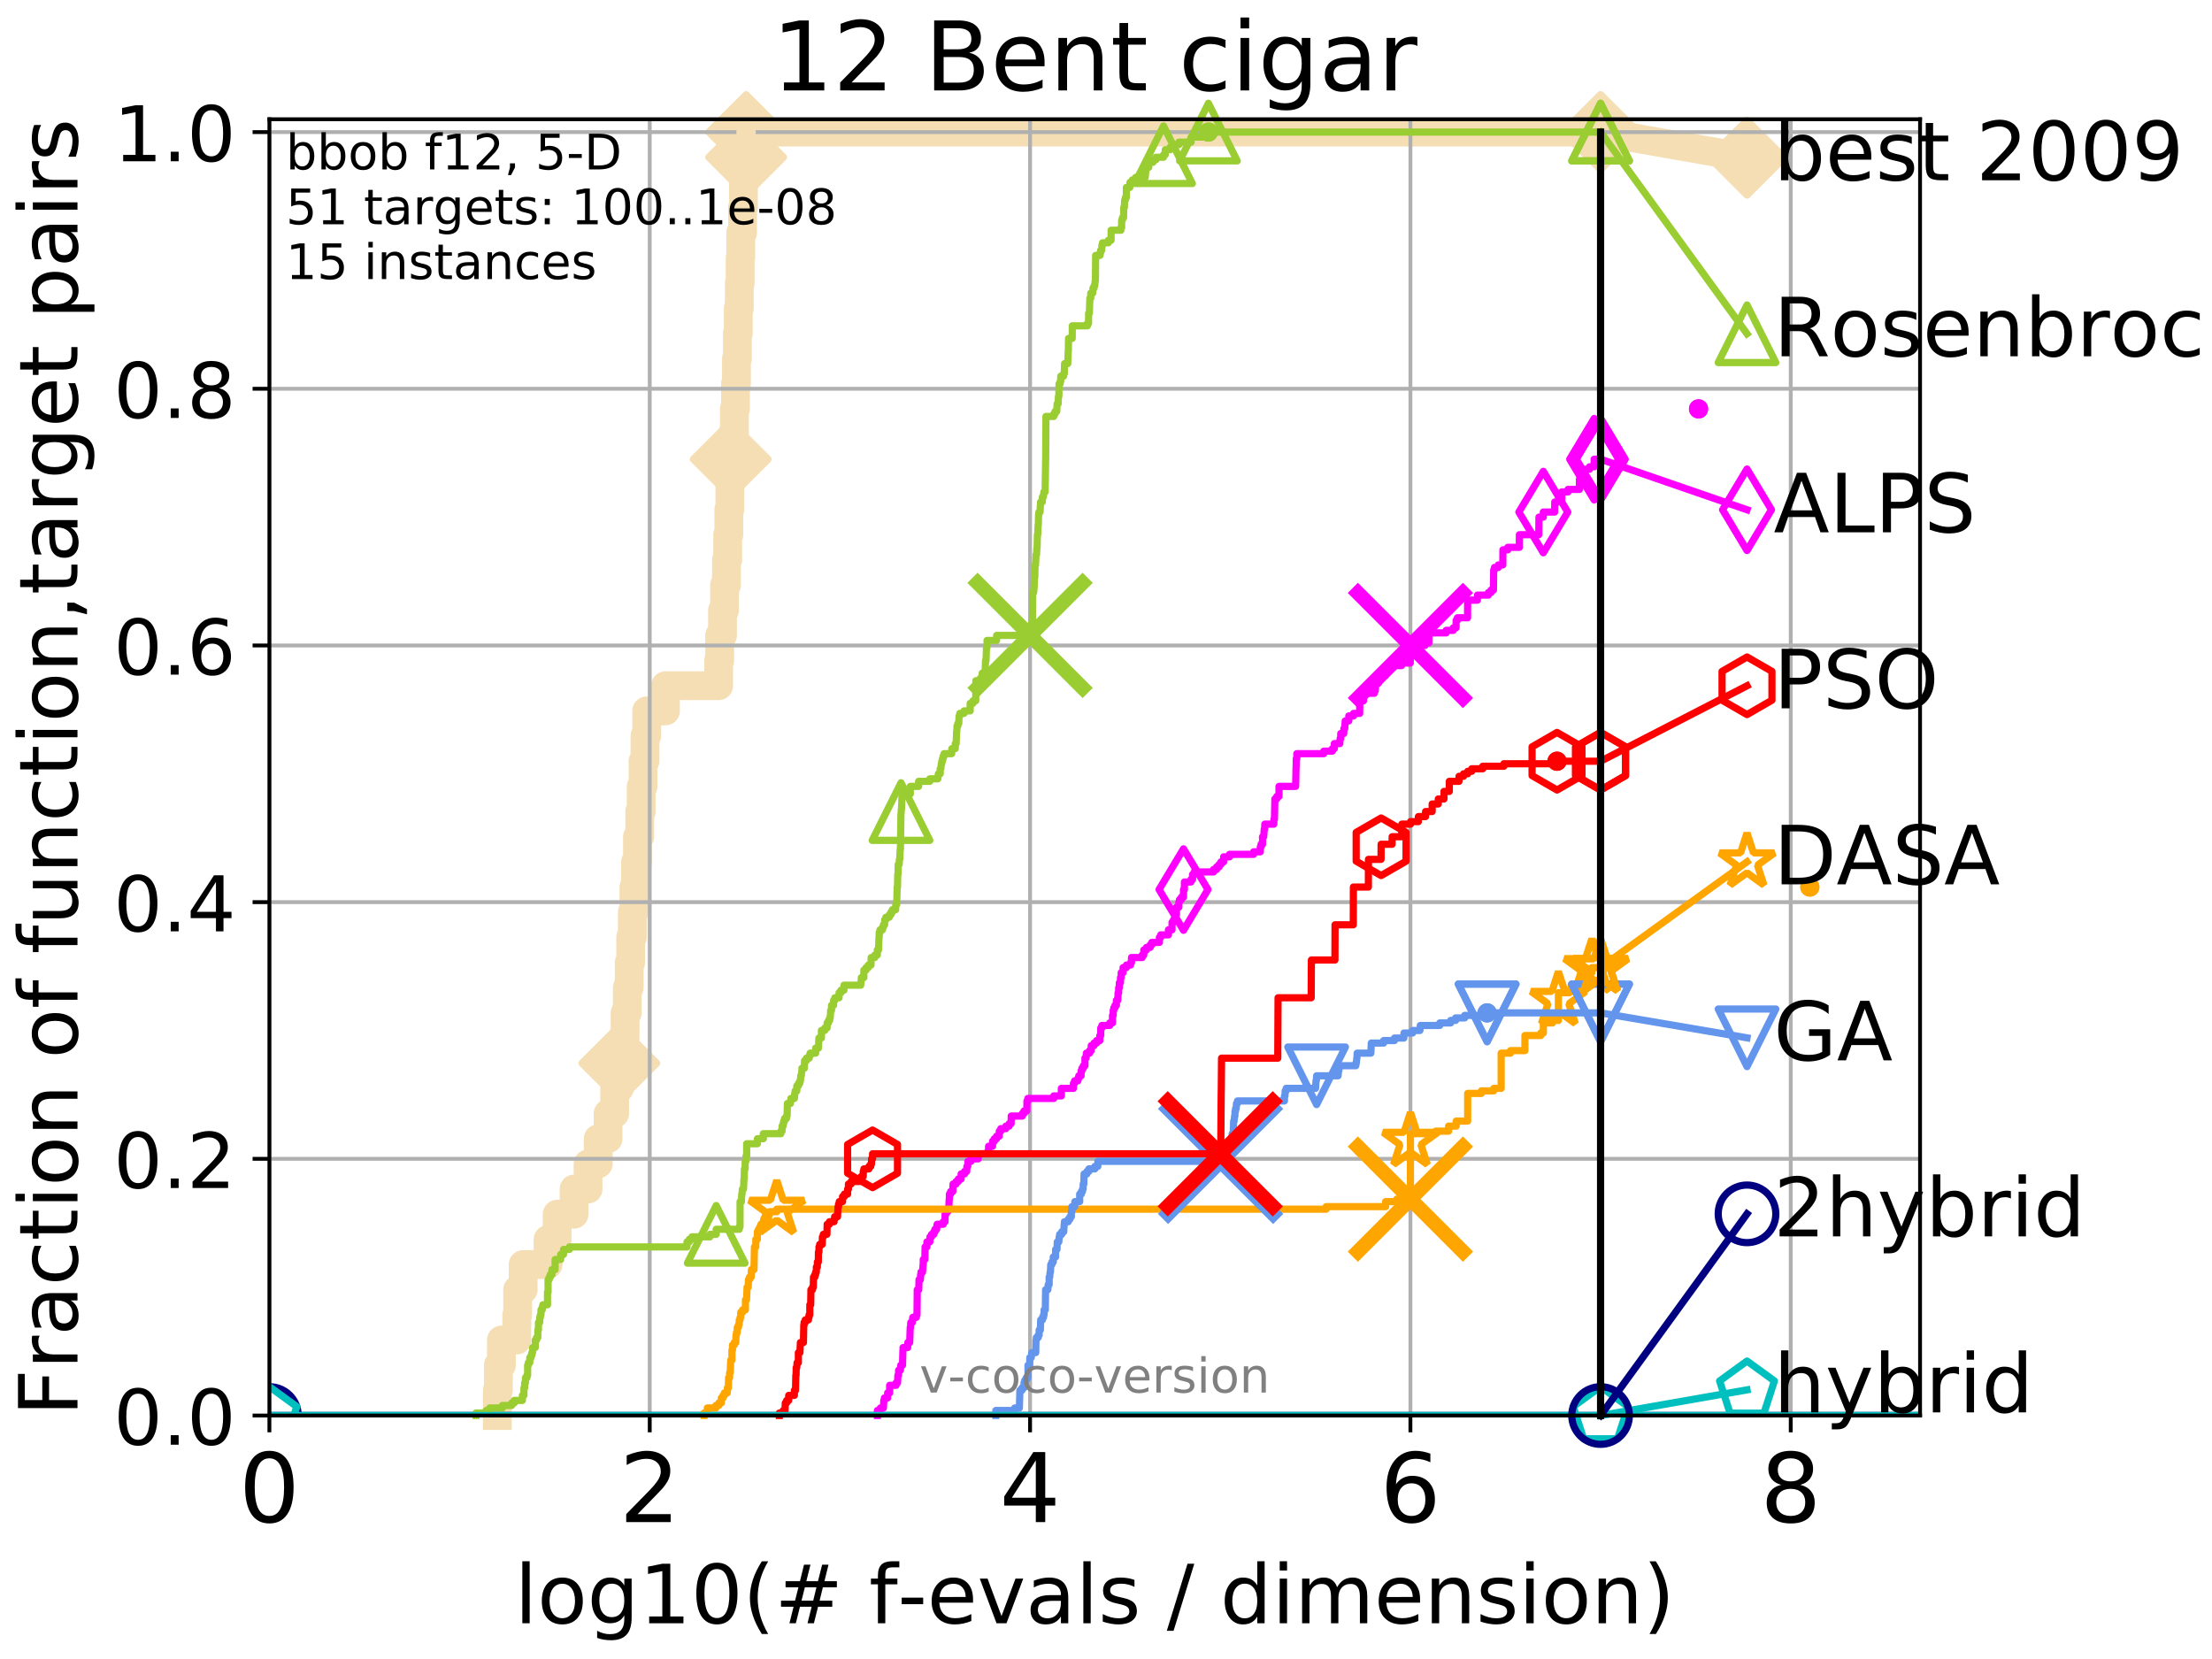 <?xml version="1.0" encoding="utf-8" standalone="no"?>
<!DOCTYPE svg PUBLIC "-//W3C//DTD SVG 1.1//EN"
  "http://www.w3.org/Graphics/SVG/1.1/DTD/svg11.dtd">
<!-- Created with matplotlib (http://matplotlib.org/) -->
<svg height="345.6pt" version="1.1" viewBox="0 0 460.8 345.6" width="460.8pt" xmlns="http://www.w3.org/2000/svg" xmlns:xlink="http://www.w3.org/1999/xlink">
 <defs>
  <style type="text/css">
*{stroke-linecap:butt;stroke-linejoin:round;}
  </style>
 </defs>
 <g id="figure_1">
  <g id="patch_1">
   <path d="M 0 345.6 
L 460.8 345.6 
L 460.8 0 
L 0 0 
z
" style="fill:#ffffff;"/>
  </g>
  <g id="axes_1">
   <g id="patch_2">
    <path d="M 56.12 294.88 
L 399.984 294.88 
L 399.984 24.84 
L 56.12 24.84 
z
" style="fill:#ffffff;"/>
   </g>
   <g id="line2d_1">
    <path d="M 103.606 294.88 
L 103.606 289.638 
L 103.822 289.638 
L 103.822 284.395 
L 104.455 284.395 
L 104.455 279.153 
L 107.661 279.153 
L 107.661 273.91 
L 107.832 273.91 
L 107.832 268.668 
L 108.985 268.668 
L 108.985 263.425 
L 114.172 263.425 
L 114.172 258.183 
L 116.067 258.183 
L 116.067 252.94 
L 119.587 252.94 
L 119.587 247.698 
L 122.507 247.698 
L 122.507 242.455 
L 124.622 242.455 
L 124.622 237.213 
L 126.677 237.213 
L 126.677 231.97 
L 128.045 231.97 
L 128.045 226.728 
L 129.017 226.728 
L 129.017 221.485 
L 129.699 221.485 
L 129.699 216.243 
L 130.217 216.243 
L 130.217 211 
L 130.675 211 
L 130.675 205.758 
L 131.077 205.758 
L 131.077 200.515 
L 131.383 200.515 
L 131.383 195.273 
L 131.726 195.273 
L 131.726 190.03 
L 132.062 190.03 
L 132.062 184.788 
L 132.393 184.788 
L 132.393 179.546 
L 132.796 179.546 
L 132.796 174.303 
L 133.269 174.303 
L 133.269 169.061 
L 133.577 169.061 
L 133.577 163.818 
L 133.954 163.818 
L 133.954 158.576 
L 134.36 158.576 
L 134.36 153.333 
L 134.721 153.333 
L 134.721 148.091 
L 138.631 148.091 
L 138.631 142.848 
L 149.711 142.848 
L 149.711 137.606 
L 149.919 137.606 
L 149.919 132.363 
L 150.514 132.363 
L 150.514 127.121 
L 150.936 127.121 
L 150.936 121.878 
L 151.335 121.878 
L 151.335 116.636 
L 151.591 116.636 
L 151.591 111.393 
L 151.83 111.393 
L 151.83 106.151 
L 152.04 106.151 
L 152.04 100.908 
L 152.222 100.908 
L 152.222 95.666 
L 152.58 95.666 
L 152.58 90.423 
L 152.992 90.423 
L 152.992 85.181 
L 153.213 85.181 
L 153.213 79.938 
L 153.419 79.938 
L 153.419 74.696 
L 153.61 74.696 
L 153.61 69.453 
L 153.8 69.453 
L 153.8 64.211 
L 154.01 64.211 
L 154.01 58.969 
L 154.184 58.969 
L 154.184 53.726 
L 154.31 53.726 
L 154.31 48.484 
L 154.694 48.484 
L 154.694 43.241 
L 154.872 43.241 
L 154.872 37.999 
L 154.994 37.999 
L 154.994 32.756 
L 155.438 32.756 
L 155.438 27.514 
L 333.43 27.514 
" style="fill:none;stroke:#f5deb3;stroke-linecap:square;stroke-width:6;"/>
   </g>
   <g id="line2d_2">
    <defs>
     <path d="M -0 7.778 
L 7.778 0 
L 0 -7.778 
L -7.778 -0 
z
" id="m0ffb855196" style="stroke:#f5deb3;stroke-linejoin:miter;stroke-width:1.5;"/>
    </defs>
    <g>
     <use style="fill:#f5deb3;stroke:#f5deb3;stroke-linejoin:miter;stroke-width:1.5;" x="129.017" xlink:href="#m0ffb855196" y="221.485"/>
     <use style="fill:#f5deb3;stroke:#f5deb3;stroke-linejoin:miter;stroke-width:1.5;" x="152.222" xlink:href="#m0ffb855196" y="95.666"/>
     <use style="fill:#f5deb3;stroke:#f5deb3;stroke-linejoin:miter;stroke-width:1.5;" x="155.438" xlink:href="#m0ffb855196" y="32.756"/>
     <use style="fill:#f5deb3;stroke:#f5deb3;stroke-linejoin:miter;stroke-width:1.5;" x="155.438" xlink:href="#m0ffb855196" y="27.514"/>
     <use style="fill:#f5deb3;stroke:#f5deb3;stroke-linejoin:miter;stroke-width:1.5;" x="333.43" xlink:href="#m0ffb855196" y="27.514"/>
    </g>
   </g>
   <g id="line2d_3">
    <path style="fill:none;stroke:#f5deb3;stroke-linecap:square;stroke-width:6;"/>
    <g/>
   </g>
   <g id="line2d_4">
    <path d="M 333.43 27.514 
L 363.934 32.861 
" style="fill:none;stroke:#f5deb3;stroke-linecap:square;stroke-width:6;"/>
    <g>
     <use style="fill:#f5deb3;stroke:#f5deb3;stroke-linejoin:miter;stroke-width:1.5;" x="333.43" xlink:href="#m0ffb855196" y="27.514"/>
     <use style="fill:#f5deb3;stroke:#f5deb3;stroke-linejoin:miter;stroke-width:1.5;" x="363.934" xlink:href="#m0ffb855196" y="32.861"/>
    </g>
   </g>
   <g id="matplotlib.axis_1">
    <g id="xtick_1">
     <g id="line2d_5">
      <path clip-path="url(#pa9246daff7)" d="M 56.12 294.88 
L 56.12 24.84 
" style="fill:none;stroke:#b0b0b0;stroke-linecap:square;stroke-width:0.8;"/>
     </g>
     <g id="line2d_6">
      <defs>
       <path d="M 0 0 
L 0 3.5 
" id="m99d8a4c03b" style="stroke:#000000;stroke-width:0.8;"/>
      </defs>
      <g>
       <use style="stroke:#000000;stroke-width:0.8;" x="56.12" xlink:href="#m99d8a4c03b" y="294.88"/>
      </g>
     </g>
     <g id="text_1">
      <!-- 0 -->
      <defs>
       <path d="M 31.781 66.406 
Q 24.172 66.406 20.328 58.906 
Q 16.5 51.422 16.5 36.375 
Q 16.5 21.391 20.328 13.891 
Q 24.172 6.391 31.781 6.391 
Q 39.453 6.391 43.281 13.891 
Q 47.125 21.391 47.125 36.375 
Q 47.125 51.422 43.281 58.906 
Q 39.453 66.406 31.781 66.406 
z
M 31.781 74.219 
Q 44.047 74.219 50.516 64.516 
Q 56.984 54.828 56.984 36.375 
Q 56.984 17.969 50.516 8.266 
Q 44.047 -1.422 31.781 -1.422 
Q 19.531 -1.422 13.062 8.266 
Q 6.594 17.969 6.594 36.375 
Q 6.594 54.828 13.062 64.516 
Q 19.531 74.219 31.781 74.219 
z
" id="DejaVuSans-30"/>
      </defs>
      <g transform="translate(49.758 317.077)scale(0.2 -0.2)">
       <use xlink:href="#DejaVuSans-30"/>
      </g>
     </g>
    </g>
    <g id="xtick_2">
     <g id="line2d_7">
      <path clip-path="url(#pa9246daff7)" d="M 135.351 294.88 
L 135.351 24.84 
" style="fill:none;stroke:#b0b0b0;stroke-linecap:square;stroke-width:0.8;"/>
     </g>
     <g id="line2d_8">
      <g>
       <use style="stroke:#000000;stroke-width:0.8;" x="135.351" xlink:href="#m99d8a4c03b" y="294.88"/>
      </g>
     </g>
     <g id="text_2">
      <!-- 2 -->
      <defs>
       <path d="M 19.188 8.297 
L 53.609 8.297 
L 53.609 0 
L 7.328 0 
L 7.328 8.297 
Q 12.938 14.109 22.625 23.891 
Q 32.328 33.688 34.812 36.531 
Q 39.547 41.844 41.422 45.531 
Q 43.312 49.219 43.312 52.781 
Q 43.312 58.594 39.234 62.25 
Q 35.156 65.922 28.609 65.922 
Q 23.969 65.922 18.812 64.312 
Q 13.672 62.703 7.812 59.422 
L 7.812 69.391 
Q 13.766 71.781 18.938 73 
Q 24.125 74.219 28.422 74.219 
Q 39.75 74.219 46.484 68.547 
Q 53.219 62.891 53.219 53.422 
Q 53.219 48.922 51.531 44.891 
Q 49.859 40.875 45.406 35.406 
Q 44.188 33.984 37.641 27.219 
Q 31.109 20.453 19.188 8.297 
z
" id="DejaVuSans-32"/>
      </defs>
      <g transform="translate(128.989 317.077)scale(0.2 -0.2)">
       <use xlink:href="#DejaVuSans-32"/>
      </g>
     </g>
    </g>
    <g id="xtick_3">
     <g id="line2d_9">
      <path clip-path="url(#pa9246daff7)" d="M 214.583 294.88 
L 214.583 24.84 
" style="fill:none;stroke:#b0b0b0;stroke-linecap:square;stroke-width:0.8;"/>
     </g>
     <g id="line2d_10">
      <g>
       <use style="stroke:#000000;stroke-width:0.8;" x="214.583" xlink:href="#m99d8a4c03b" y="294.88"/>
      </g>
     </g>
     <g id="text_3">
      <!-- 4 -->
      <defs>
       <path d="M 37.797 64.312 
L 12.891 25.391 
L 37.797 25.391 
z
M 35.203 72.906 
L 47.609 72.906 
L 47.609 25.391 
L 58.016 25.391 
L 58.016 17.188 
L 47.609 17.188 
L 47.609 0 
L 37.797 0 
L 37.797 17.188 
L 4.891 17.188 
L 4.891 26.703 
z
" id="DejaVuSans-34"/>
      </defs>
      <g transform="translate(208.22 317.077)scale(0.2 -0.2)">
       <use xlink:href="#DejaVuSans-34"/>
      </g>
     </g>
    </g>
    <g id="xtick_4">
     <g id="line2d_11">
      <path clip-path="url(#pa9246daff7)" d="M 293.814 294.88 
L 293.814 24.84 
" style="fill:none;stroke:#b0b0b0;stroke-linecap:square;stroke-width:0.8;"/>
     </g>
     <g id="line2d_12">
      <g>
       <use style="stroke:#000000;stroke-width:0.8;" x="293.814" xlink:href="#m99d8a4c03b" y="294.88"/>
      </g>
     </g>
     <g id="text_4">
      <!-- 6 -->
      <defs>
       <path d="M 33.016 40.375 
Q 26.375 40.375 22.484 35.828 
Q 18.609 31.297 18.609 23.391 
Q 18.609 15.531 22.484 10.953 
Q 26.375 6.391 33.016 6.391 
Q 39.656 6.391 43.531 10.953 
Q 47.406 15.531 47.406 23.391 
Q 47.406 31.297 43.531 35.828 
Q 39.656 40.375 33.016 40.375 
z
M 52.594 71.297 
L 52.594 62.312 
Q 48.875 64.062 45.094 64.984 
Q 41.312 65.922 37.594 65.922 
Q 27.828 65.922 22.672 59.328 
Q 17.531 52.734 16.797 39.406 
Q 19.672 43.656 24.016 45.922 
Q 28.375 48.188 33.594 48.188 
Q 44.578 48.188 50.953 41.516 
Q 57.328 34.859 57.328 23.391 
Q 57.328 12.156 50.688 5.359 
Q 44.047 -1.422 33.016 -1.422 
Q 20.359 -1.422 13.672 8.266 
Q 6.984 17.969 6.984 36.375 
Q 6.984 53.656 15.188 63.938 
Q 23.391 74.219 37.203 74.219 
Q 40.922 74.219 44.703 73.484 
Q 48.484 72.75 52.594 71.297 
z
" id="DejaVuSans-36"/>
      </defs>
      <g transform="translate(287.452 317.077)scale(0.2 -0.2)">
       <use xlink:href="#DejaVuSans-36"/>
      </g>
     </g>
    </g>
    <g id="xtick_5">
     <g id="line2d_13">
      <path clip-path="url(#pa9246daff7)" d="M 373.045 294.88 
L 373.045 24.84 
" style="fill:none;stroke:#b0b0b0;stroke-linecap:square;stroke-width:0.8;"/>
     </g>
     <g id="line2d_14">
      <g>
       <use style="stroke:#000000;stroke-width:0.8;" x="373.045" xlink:href="#m99d8a4c03b" y="294.88"/>
      </g>
     </g>
     <g id="text_5">
      <!-- 8 -->
      <defs>
       <path d="M 31.781 34.625 
Q 24.75 34.625 20.719 30.859 
Q 16.703 27.094 16.703 20.516 
Q 16.703 13.922 20.719 10.156 
Q 24.75 6.391 31.781 6.391 
Q 38.812 6.391 42.859 10.172 
Q 46.922 13.969 46.922 20.516 
Q 46.922 27.094 42.891 30.859 
Q 38.875 34.625 31.781 34.625 
z
M 21.922 38.812 
Q 15.578 40.375 12.031 44.719 
Q 8.5 49.078 8.5 55.328 
Q 8.5 64.062 14.719 69.141 
Q 20.953 74.219 31.781 74.219 
Q 42.672 74.219 48.875 69.141 
Q 55.078 64.062 55.078 55.328 
Q 55.078 49.078 51.531 44.719 
Q 48 40.375 41.703 38.812 
Q 48.828 37.156 52.797 32.312 
Q 56.781 27.484 56.781 20.516 
Q 56.781 9.906 50.312 4.234 
Q 43.844 -1.422 31.781 -1.422 
Q 19.734 -1.422 13.25 4.234 
Q 6.781 9.906 6.781 20.516 
Q 6.781 27.484 10.781 32.312 
Q 14.797 37.156 21.922 38.812 
z
M 18.312 54.391 
Q 18.312 48.734 21.844 45.562 
Q 25.391 42.391 31.781 42.391 
Q 38.141 42.391 41.719 45.562 
Q 45.312 48.734 45.312 54.391 
Q 45.312 60.062 41.719 63.234 
Q 38.141 66.406 31.781 66.406 
Q 25.391 66.406 21.844 63.234 
Q 18.312 60.062 18.312 54.391 
z
" id="DejaVuSans-38"/>
      </defs>
      <g transform="translate(366.683 317.077)scale(0.2 -0.2)">
       <use xlink:href="#DejaVuSans-38"/>
      </g>
     </g>
    </g>
    <g id="text_6">
     <!-- log10(# f-evals / dimension) -->
     <defs>
      <path d="M 9.422 75.984 
L 18.406 75.984 
L 18.406 0 
L 9.422 0 
z
" id="DejaVuSans-6c"/>
      <path d="M 30.609 48.391 
Q 23.391 48.391 19.188 42.75 
Q 14.984 37.109 14.984 27.297 
Q 14.984 17.484 19.156 11.844 
Q 23.344 6.203 30.609 6.203 
Q 37.797 6.203 41.984 11.859 
Q 46.188 17.531 46.188 27.297 
Q 46.188 37.016 41.984 42.703 
Q 37.797 48.391 30.609 48.391 
z
M 30.609 56 
Q 42.328 56 49.016 48.375 
Q 55.719 40.766 55.719 27.297 
Q 55.719 13.875 49.016 6.219 
Q 42.328 -1.422 30.609 -1.422 
Q 18.844 -1.422 12.172 6.219 
Q 5.516 13.875 5.516 27.297 
Q 5.516 40.766 12.172 48.375 
Q 18.844 56 30.609 56 
z
" id="DejaVuSans-6f"/>
      <path d="M 45.406 27.984 
Q 45.406 37.75 41.375 43.109 
Q 37.359 48.484 30.078 48.484 
Q 22.859 48.484 18.828 43.109 
Q 14.797 37.75 14.797 27.984 
Q 14.797 18.266 18.828 12.891 
Q 22.859 7.516 30.078 7.516 
Q 37.359 7.516 41.375 12.891 
Q 45.406 18.266 45.406 27.984 
z
M 54.391 6.781 
Q 54.391 -7.172 48.188 -13.984 
Q 42 -20.797 29.203 -20.797 
Q 24.469 -20.797 20.266 -20.094 
Q 16.062 -19.391 12.109 -17.922 
L 12.109 -9.188 
Q 16.062 -11.328 19.922 -12.344 
Q 23.781 -13.375 27.781 -13.375 
Q 36.625 -13.375 41.016 -8.766 
Q 45.406 -4.156 45.406 5.172 
L 45.406 9.625 
Q 42.625 4.781 38.281 2.391 
Q 33.938 0 27.875 0 
Q 17.828 0 11.672 7.656 
Q 5.516 15.328 5.516 27.984 
Q 5.516 40.672 11.672 48.328 
Q 17.828 56 27.875 56 
Q 33.938 56 38.281 53.609 
Q 42.625 51.219 45.406 46.391 
L 45.406 54.688 
L 54.391 54.688 
z
" id="DejaVuSans-67"/>
      <path d="M 12.406 8.297 
L 28.516 8.297 
L 28.516 63.922 
L 10.984 60.406 
L 10.984 69.391 
L 28.422 72.906 
L 38.281 72.906 
L 38.281 8.297 
L 54.391 8.297 
L 54.391 0 
L 12.406 0 
z
" id="DejaVuSans-31"/>
      <path d="M 31 75.875 
Q 24.469 64.656 21.281 53.656 
Q 18.109 42.672 18.109 31.391 
Q 18.109 20.125 21.312 9.062 
Q 24.516 -2 31 -13.188 
L 23.188 -13.188 
Q 15.875 -1.703 12.234 9.375 
Q 8.594 20.453 8.594 31.391 
Q 8.594 42.281 12.203 53.312 
Q 15.828 64.359 23.188 75.875 
z
" id="DejaVuSans-28"/>
      <path d="M 51.125 44 
L 36.922 44 
L 32.812 27.688 
L 47.125 27.688 
z
M 43.797 71.781 
L 38.719 51.516 
L 52.984 51.516 
L 58.109 71.781 
L 65.922 71.781 
L 60.891 51.516 
L 76.125 51.516 
L 76.125 44 
L 58.984 44 
L 54.984 27.688 
L 70.516 27.688 
L 70.516 20.219 
L 53.078 20.219 
L 48 0 
L 40.188 0 
L 45.219 20.219 
L 30.906 20.219 
L 25.875 0 
L 18.016 0 
L 23.094 20.219 
L 7.719 20.219 
L 7.719 27.688 
L 24.906 27.688 
L 29 44 
L 13.281 44 
L 13.281 51.516 
L 30.906 51.516 
L 35.891 71.781 
z
" id="DejaVuSans-23"/>
      <path id="DejaVuSans-20"/>
      <path d="M 37.109 75.984 
L 37.109 68.5 
L 28.516 68.5 
Q 23.688 68.5 21.797 66.547 
Q 19.922 64.594 19.922 59.516 
L 19.922 54.688 
L 34.719 54.688 
L 34.719 47.703 
L 19.922 47.703 
L 19.922 0 
L 10.891 0 
L 10.891 47.703 
L 2.297 47.703 
L 2.297 54.688 
L 10.891 54.688 
L 10.891 58.5 
Q 10.891 67.625 15.141 71.797 
Q 19.391 75.984 28.609 75.984 
z
" id="DejaVuSans-66"/>
      <path d="M 4.891 31.391 
L 31.203 31.391 
L 31.203 23.391 
L 4.891 23.391 
z
" id="DejaVuSans-2d"/>
      <path d="M 56.203 29.594 
L 56.203 25.203 
L 14.891 25.203 
Q 15.484 15.922 20.484 11.062 
Q 25.484 6.203 34.422 6.203 
Q 39.594 6.203 44.453 7.469 
Q 49.312 8.734 54.109 11.281 
L 54.109 2.781 
Q 49.266 0.734 44.188 -0.344 
Q 39.109 -1.422 33.891 -1.422 
Q 20.797 -1.422 13.156 6.188 
Q 5.516 13.812 5.516 26.812 
Q 5.516 40.234 12.766 48.109 
Q 20.016 56 32.328 56 
Q 43.359 56 49.781 48.891 
Q 56.203 41.797 56.203 29.594 
z
M 47.219 32.234 
Q 47.125 39.594 43.094 43.984 
Q 39.062 48.391 32.422 48.391 
Q 24.906 48.391 20.391 44.141 
Q 15.875 39.891 15.188 32.172 
z
" id="DejaVuSans-65"/>
      <path d="M 2.984 54.688 
L 12.5 54.688 
L 29.594 8.797 
L 46.688 54.688 
L 56.203 54.688 
L 35.688 0 
L 23.484 0 
z
" id="DejaVuSans-76"/>
      <path d="M 34.281 27.484 
Q 23.391 27.484 19.188 25 
Q 14.984 22.516 14.984 16.5 
Q 14.984 11.719 18.141 8.906 
Q 21.297 6.109 26.703 6.109 
Q 34.188 6.109 38.703 11.406 
Q 43.219 16.703 43.219 25.484 
L 43.219 27.484 
z
M 52.203 31.203 
L 52.203 0 
L 43.219 0 
L 43.219 8.297 
Q 40.141 3.328 35.547 0.953 
Q 30.953 -1.422 24.312 -1.422 
Q 15.922 -1.422 10.953 3.297 
Q 6 8.016 6 15.922 
Q 6 25.141 12.172 29.828 
Q 18.359 34.516 30.609 34.516 
L 43.219 34.516 
L 43.219 35.406 
Q 43.219 41.609 39.141 45 
Q 35.062 48.391 27.688 48.391 
Q 23 48.391 18.547 47.266 
Q 14.109 46.141 10.016 43.891 
L 10.016 52.203 
Q 14.938 54.109 19.578 55.047 
Q 24.219 56 28.609 56 
Q 40.484 56 46.344 49.844 
Q 52.203 43.703 52.203 31.203 
z
" id="DejaVuSans-61"/>
      <path d="M 44.281 53.078 
L 44.281 44.578 
Q 40.484 46.531 36.375 47.5 
Q 32.281 48.484 27.875 48.484 
Q 21.188 48.484 17.844 46.438 
Q 14.5 44.391 14.5 40.281 
Q 14.5 37.156 16.891 35.375 
Q 19.281 33.594 26.516 31.984 
L 29.594 31.297 
Q 39.156 29.25 43.188 25.516 
Q 47.219 21.781 47.219 15.094 
Q 47.219 7.469 41.188 3.016 
Q 35.156 -1.422 24.609 -1.422 
Q 20.219 -1.422 15.453 -0.562 
Q 10.688 0.297 5.422 2 
L 5.422 11.281 
Q 10.406 8.688 15.234 7.391 
Q 20.062 6.109 24.812 6.109 
Q 31.156 6.109 34.562 8.281 
Q 37.984 10.453 37.984 14.406 
Q 37.984 18.062 35.516 20.016 
Q 33.062 21.969 24.703 23.781 
L 21.578 24.516 
Q 13.234 26.266 9.516 29.906 
Q 5.812 33.547 5.812 39.891 
Q 5.812 47.609 11.281 51.797 
Q 16.75 56 26.812 56 
Q 31.781 56 36.172 55.266 
Q 40.578 54.547 44.281 53.078 
z
" id="DejaVuSans-73"/>
      <path d="M 25.391 72.906 
L 33.688 72.906 
L 8.297 -9.281 
L 0 -9.281 
z
" id="DejaVuSans-2f"/>
      <path d="M 45.406 46.391 
L 45.406 75.984 
L 54.391 75.984 
L 54.391 0 
L 45.406 0 
L 45.406 8.203 
Q 42.578 3.328 38.25 0.953 
Q 33.938 -1.422 27.875 -1.422 
Q 17.969 -1.422 11.734 6.484 
Q 5.516 14.406 5.516 27.297 
Q 5.516 40.188 11.734 48.094 
Q 17.969 56 27.875 56 
Q 33.938 56 38.25 53.625 
Q 42.578 51.266 45.406 46.391 
z
M 14.797 27.297 
Q 14.797 17.391 18.875 11.75 
Q 22.953 6.109 30.078 6.109 
Q 37.203 6.109 41.297 11.75 
Q 45.406 17.391 45.406 27.297 
Q 45.406 37.203 41.297 42.844 
Q 37.203 48.484 30.078 48.484 
Q 22.953 48.484 18.875 42.844 
Q 14.797 37.203 14.797 27.297 
z
" id="DejaVuSans-64"/>
      <path d="M 9.422 54.688 
L 18.406 54.688 
L 18.406 0 
L 9.422 0 
z
M 9.422 75.984 
L 18.406 75.984 
L 18.406 64.594 
L 9.422 64.594 
z
" id="DejaVuSans-69"/>
      <path d="M 52 44.188 
Q 55.375 50.25 60.062 53.125 
Q 64.75 56 71.094 56 
Q 79.641 56 84.281 50.016 
Q 88.922 44.047 88.922 33.016 
L 88.922 0 
L 79.891 0 
L 79.891 32.719 
Q 79.891 40.578 77.094 44.375 
Q 74.312 48.188 68.609 48.188 
Q 61.625 48.188 57.562 43.547 
Q 53.516 38.922 53.516 30.906 
L 53.516 0 
L 44.484 0 
L 44.484 32.719 
Q 44.484 40.625 41.703 44.406 
Q 38.922 48.188 33.109 48.188 
Q 26.219 48.188 22.156 43.531 
Q 18.109 38.875 18.109 30.906 
L 18.109 0 
L 9.078 0 
L 9.078 54.688 
L 18.109 54.688 
L 18.109 46.188 
Q 21.188 51.219 25.484 53.609 
Q 29.781 56 35.688 56 
Q 41.656 56 45.828 52.969 
Q 50 49.953 52 44.188 
z
" id="DejaVuSans-6d"/>
      <path d="M 54.891 33.016 
L 54.891 0 
L 45.906 0 
L 45.906 32.719 
Q 45.906 40.484 42.875 44.328 
Q 39.844 48.188 33.797 48.188 
Q 26.516 48.188 22.312 43.547 
Q 18.109 38.922 18.109 30.906 
L 18.109 0 
L 9.078 0 
L 9.078 54.688 
L 18.109 54.688 
L 18.109 46.188 
Q 21.344 51.125 25.703 53.562 
Q 30.078 56 35.797 56 
Q 45.219 56 50.047 50.172 
Q 54.891 44.344 54.891 33.016 
z
" id="DejaVuSans-6e"/>
      <path d="M 8.016 75.875 
L 15.828 75.875 
Q 23.141 64.359 26.781 53.312 
Q 30.422 42.281 30.422 31.391 
Q 30.422 20.453 26.781 9.375 
Q 23.141 -1.703 15.828 -13.188 
L 8.016 -13.188 
Q 14.5 -2 17.703 9.062 
Q 20.906 20.125 20.906 31.391 
Q 20.906 42.672 17.703 53.656 
Q 14.5 64.656 8.016 75.875 
z
" id="DejaVuSans-29"/>
     </defs>
     <g transform="translate(107.211 338.154)scale(0.17 -0.17)">
      <use xlink:href="#DejaVuSans-6c"/>
      <use x="27.783" xlink:href="#DejaVuSans-6f"/>
      <use x="88.965" xlink:href="#DejaVuSans-67"/>
      <use x="152.441" xlink:href="#DejaVuSans-31"/>
      <use x="216.064" xlink:href="#DejaVuSans-30"/>
      <use x="279.688" xlink:href="#DejaVuSans-28"/>
      <use x="318.701" xlink:href="#DejaVuSans-23"/>
      <use x="402.49" xlink:href="#DejaVuSans-20"/>
      <use x="434.277" xlink:href="#DejaVuSans-66"/>
      <use x="469.404" xlink:href="#DejaVuSans-2d"/>
      <use x="505.488" xlink:href="#DejaVuSans-65"/>
      <use x="567.012" xlink:href="#DejaVuSans-76"/>
      <use x="626.191" xlink:href="#DejaVuSans-61"/>
      <use x="687.471" xlink:href="#DejaVuSans-6c"/>
      <use x="715.254" xlink:href="#DejaVuSans-73"/>
      <use x="767.354" xlink:href="#DejaVuSans-20"/>
      <use x="799.141" xlink:href="#DejaVuSans-2f"/>
      <use x="832.832" xlink:href="#DejaVuSans-20"/>
      <use x="864.619" xlink:href="#DejaVuSans-64"/>
      <use x="928.096" xlink:href="#DejaVuSans-69"/>
      <use x="955.879" xlink:href="#DejaVuSans-6d"/>
      <use x="1053.291" xlink:href="#DejaVuSans-65"/>
      <use x="1114.814" xlink:href="#DejaVuSans-6e"/>
      <use x="1178.193" xlink:href="#DejaVuSans-73"/>
      <use x="1230.293" xlink:href="#DejaVuSans-69"/>
      <use x="1258.076" xlink:href="#DejaVuSans-6f"/>
      <use x="1319.258" xlink:href="#DejaVuSans-6e"/>
      <use x="1382.637" xlink:href="#DejaVuSans-29"/>
     </g>
    </g>
   </g>
   <g id="matplotlib.axis_2">
    <g id="ytick_1">
     <g id="line2d_15">
      <path clip-path="url(#pa9246daff7)" d="M 56.12 294.88 
L 399.984 294.88 
" style="fill:none;stroke:#b0b0b0;stroke-linecap:square;stroke-width:0.8;"/>
     </g>
     <g id="line2d_16">
      <defs>
       <path d="M 0 0 
L -3.5 0 
" id="m3ff4e24e6a" style="stroke:#000000;stroke-width:0.8;"/>
      </defs>
      <g>
       <use style="stroke:#000000;stroke-width:0.8;" x="56.12" xlink:href="#m3ff4e24e6a" y="294.88"/>
      </g>
     </g>
     <g id="text_7">
      <!-- 0.0 -->
      <defs>
       <path d="M 10.688 12.406 
L 21 12.406 
L 21 0 
L 10.688 0 
z
" id="DejaVuSans-2e"/>
      </defs>
      <g transform="translate(23.675 300.959)scale(0.16 -0.16)">
       <use xlink:href="#DejaVuSans-30"/>
       <use x="63.623" xlink:href="#DejaVuSans-2e"/>
       <use x="95.41" xlink:href="#DejaVuSans-30"/>
      </g>
     </g>
    </g>
    <g id="ytick_2">
     <g id="line2d_17">
      <path clip-path="url(#pa9246daff7)" d="M 56.12 241.407 
L 399.984 241.407 
" style="fill:none;stroke:#b0b0b0;stroke-linecap:square;stroke-width:0.8;"/>
     </g>
     <g id="line2d_18">
      <g>
       <use style="stroke:#000000;stroke-width:0.8;" x="56.12" xlink:href="#m3ff4e24e6a" y="241.407"/>
      </g>
     </g>
     <g id="text_8">
      <!-- 0.2 -->
      <g transform="translate(23.675 247.485)scale(0.16 -0.16)">
       <use xlink:href="#DejaVuSans-30"/>
       <use x="63.623" xlink:href="#DejaVuSans-2e"/>
       <use x="95.41" xlink:href="#DejaVuSans-32"/>
      </g>
     </g>
    </g>
    <g id="ytick_3">
     <g id="line2d_19">
      <path clip-path="url(#pa9246daff7)" d="M 56.12 187.933 
L 399.984 187.933 
" style="fill:none;stroke:#b0b0b0;stroke-linecap:square;stroke-width:0.8;"/>
     </g>
     <g id="line2d_20">
      <g>
       <use style="stroke:#000000;stroke-width:0.8;" x="56.12" xlink:href="#m3ff4e24e6a" y="187.933"/>
      </g>
     </g>
     <g id="text_9">
      <!-- 0.4 -->
      <g transform="translate(23.675 194.012)scale(0.16 -0.16)">
       <use xlink:href="#DejaVuSans-30"/>
       <use x="63.623" xlink:href="#DejaVuSans-2e"/>
       <use x="95.41" xlink:href="#DejaVuSans-34"/>
      </g>
     </g>
    </g>
    <g id="ytick_4">
     <g id="line2d_21">
      <path clip-path="url(#pa9246daff7)" d="M 56.12 134.46 
L 399.984 134.46 
" style="fill:none;stroke:#b0b0b0;stroke-linecap:square;stroke-width:0.8;"/>
     </g>
     <g id="line2d_22">
      <g>
       <use style="stroke:#000000;stroke-width:0.8;" x="56.12" xlink:href="#m3ff4e24e6a" y="134.46"/>
      </g>
     </g>
     <g id="text_10">
      <!-- 0.6 -->
      <g transform="translate(23.675 140.539)scale(0.16 -0.16)">
       <use xlink:href="#DejaVuSans-30"/>
       <use x="63.623" xlink:href="#DejaVuSans-2e"/>
       <use x="95.41" xlink:href="#DejaVuSans-36"/>
      </g>
     </g>
    </g>
    <g id="ytick_5">
     <g id="line2d_23">
      <path clip-path="url(#pa9246daff7)" d="M 56.12 80.987 
L 399.984 80.987 
" style="fill:none;stroke:#b0b0b0;stroke-linecap:square;stroke-width:0.8;"/>
     </g>
     <g id="line2d_24">
      <g>
       <use style="stroke:#000000;stroke-width:0.8;" x="56.12" xlink:href="#m3ff4e24e6a" y="80.987"/>
      </g>
     </g>
     <g id="text_11">
      <!-- 0.8 -->
      <g transform="translate(23.675 87.066)scale(0.16 -0.16)">
       <use xlink:href="#DejaVuSans-30"/>
       <use x="63.623" xlink:href="#DejaVuSans-2e"/>
       <use x="95.41" xlink:href="#DejaVuSans-38"/>
      </g>
     </g>
    </g>
    <g id="ytick_6">
     <g id="line2d_25">
      <path clip-path="url(#pa9246daff7)" d="M 56.12 27.514 
L 399.984 27.514 
" style="fill:none;stroke:#b0b0b0;stroke-linecap:square;stroke-width:0.8;"/>
     </g>
     <g id="line2d_26">
      <g>
       <use style="stroke:#000000;stroke-width:0.8;" x="56.12" xlink:href="#m3ff4e24e6a" y="27.514"/>
      </g>
     </g>
     <g id="text_12">
      <!-- 1.0 -->
      <g transform="translate(23.675 33.592)scale(0.16 -0.16)">
       <use xlink:href="#DejaVuSans-31"/>
       <use x="63.623" xlink:href="#DejaVuSans-2e"/>
       <use x="95.41" xlink:href="#DejaVuSans-30"/>
      </g>
     </g>
    </g>
    <g id="text_13">
     <!-- Fraction of function,target pairs -->
     <defs>
      <path d="M 9.812 72.906 
L 51.703 72.906 
L 51.703 64.594 
L 19.672 64.594 
L 19.672 43.109 
L 48.578 43.109 
L 48.578 34.812 
L 19.672 34.812 
L 19.672 0 
L 9.812 0 
z
" id="DejaVuSans-46"/>
      <path d="M 41.109 46.297 
Q 39.594 47.172 37.812 47.578 
Q 36.031 48 33.891 48 
Q 26.266 48 22.188 43.047 
Q 18.109 38.094 18.109 28.812 
L 18.109 0 
L 9.078 0 
L 9.078 54.688 
L 18.109 54.688 
L 18.109 46.188 
Q 20.953 51.172 25.484 53.578 
Q 30.031 56 36.531 56 
Q 37.453 56 38.578 55.875 
Q 39.703 55.766 41.062 55.516 
z
" id="DejaVuSans-72"/>
      <path d="M 48.781 52.594 
L 48.781 44.188 
Q 44.969 46.297 41.141 47.344 
Q 37.312 48.391 33.406 48.391 
Q 24.656 48.391 19.812 42.844 
Q 14.984 37.312 14.984 27.297 
Q 14.984 17.281 19.812 11.734 
Q 24.656 6.203 33.406 6.203 
Q 37.312 6.203 41.141 7.25 
Q 44.969 8.297 48.781 10.406 
L 48.781 2.094 
Q 45.016 0.344 40.984 -0.531 
Q 36.969 -1.422 32.422 -1.422 
Q 20.062 -1.422 12.781 6.344 
Q 5.516 14.109 5.516 27.297 
Q 5.516 40.672 12.859 48.328 
Q 20.219 56 33.016 56 
Q 37.156 56 41.109 55.141 
Q 45.062 54.297 48.781 52.594 
z
" id="DejaVuSans-63"/>
      <path d="M 18.312 70.219 
L 18.312 54.688 
L 36.812 54.688 
L 36.812 47.703 
L 18.312 47.703 
L 18.312 18.016 
Q 18.312 11.328 20.141 9.422 
Q 21.969 7.516 27.594 7.516 
L 36.812 7.516 
L 36.812 0 
L 27.594 0 
Q 17.188 0 13.234 3.875 
Q 9.281 7.766 9.281 18.016 
L 9.281 47.703 
L 2.688 47.703 
L 2.688 54.688 
L 9.281 54.688 
L 9.281 70.219 
z
" id="DejaVuSans-74"/>
      <path d="M 8.5 21.578 
L 8.5 54.688 
L 17.484 54.688 
L 17.484 21.922 
Q 17.484 14.156 20.5 10.266 
Q 23.531 6.391 29.594 6.391 
Q 36.859 6.391 41.078 11.031 
Q 45.312 15.672 45.312 23.688 
L 45.312 54.688 
L 54.297 54.688 
L 54.297 0 
L 45.312 0 
L 45.312 8.406 
Q 42.047 3.422 37.719 1 
Q 33.406 -1.422 27.688 -1.422 
Q 18.266 -1.422 13.375 4.438 
Q 8.5 10.297 8.5 21.578 
z
M 31.109 56 
z
" id="DejaVuSans-75"/>
      <path d="M 11.719 12.406 
L 22.016 12.406 
L 22.016 4 
L 14.016 -11.625 
L 7.719 -11.625 
L 11.719 4 
z
" id="DejaVuSans-2c"/>
      <path d="M 18.109 8.203 
L 18.109 -20.797 
L 9.078 -20.797 
L 9.078 54.688 
L 18.109 54.688 
L 18.109 46.391 
Q 20.953 51.266 25.266 53.625 
Q 29.594 56 35.594 56 
Q 45.562 56 51.781 48.094 
Q 58.016 40.188 58.016 27.297 
Q 58.016 14.406 51.781 6.484 
Q 45.562 -1.422 35.594 -1.422 
Q 29.594 -1.422 25.266 0.953 
Q 20.953 3.328 18.109 8.203 
z
M 48.688 27.297 
Q 48.688 37.203 44.609 42.844 
Q 40.531 48.484 33.406 48.484 
Q 26.266 48.484 22.188 42.844 
Q 18.109 37.203 18.109 27.297 
Q 18.109 17.391 22.188 11.75 
Q 26.266 6.109 33.406 6.109 
Q 40.531 6.109 44.609 11.75 
Q 48.688 17.391 48.688 27.297 
z
" id="DejaVuSans-70"/>
     </defs>
     <g transform="translate(16.14 294.999)rotate(-90)scale(0.17 -0.17)">
      <use xlink:href="#DejaVuSans-46"/>
      <use x="57.41" xlink:href="#DejaVuSans-72"/>
      <use x="98.523" xlink:href="#DejaVuSans-61"/>
      <use x="159.803" xlink:href="#DejaVuSans-63"/>
      <use x="214.783" xlink:href="#DejaVuSans-74"/>
      <use x="253.992" xlink:href="#DejaVuSans-69"/>
      <use x="281.775" xlink:href="#DejaVuSans-6f"/>
      <use x="342.957" xlink:href="#DejaVuSans-6e"/>
      <use x="406.336" xlink:href="#DejaVuSans-20"/>
      <use x="438.123" xlink:href="#DejaVuSans-6f"/>
      <use x="499.305" xlink:href="#DejaVuSans-66"/>
      <use x="534.51" xlink:href="#DejaVuSans-20"/>
      <use x="566.297" xlink:href="#DejaVuSans-66"/>
      <use x="601.502" xlink:href="#DejaVuSans-75"/>
      <use x="664.881" xlink:href="#DejaVuSans-6e"/>
      <use x="728.26" xlink:href="#DejaVuSans-63"/>
      <use x="783.24" xlink:href="#DejaVuSans-74"/>
      <use x="822.449" xlink:href="#DejaVuSans-69"/>
      <use x="850.232" xlink:href="#DejaVuSans-6f"/>
      <use x="911.414" xlink:href="#DejaVuSans-6e"/>
      <use x="974.793" xlink:href="#DejaVuSans-2c"/>
      <use x="1006.58" xlink:href="#DejaVuSans-74"/>
      <use x="1045.789" xlink:href="#DejaVuSans-61"/>
      <use x="1107.068" xlink:href="#DejaVuSans-72"/>
      <use x="1148.166" xlink:href="#DejaVuSans-67"/>
      <use x="1211.643" xlink:href="#DejaVuSans-65"/>
      <use x="1273.166" xlink:href="#DejaVuSans-74"/>
      <use x="1312.375" xlink:href="#DejaVuSans-20"/>
      <use x="1344.162" xlink:href="#DejaVuSans-70"/>
      <use x="1407.639" xlink:href="#DejaVuSans-61"/>
      <use x="1468.918" xlink:href="#DejaVuSans-69"/>
      <use x="1496.701" xlink:href="#DejaVuSans-72"/>
      <use x="1537.814" xlink:href="#DejaVuSans-73"/>
     </g>
    </g>
   </g>
   <g id="line2d_27">
    <defs>
     <path d="M 0 1.5 
C 0.398 1.5 0.779 1.342 1.061 1.061 
C 1.342 0.779 1.5 0.398 1.5 0 
C 1.5 -0.398 1.342 -0.779 1.061 -1.061 
C 0.779 -1.342 0.398 -1.5 0 -1.5 
C -0.398 -1.5 -0.779 -1.342 -1.061 -1.061 
C -1.342 -0.779 -1.5 -0.398 -1.5 0 
C -1.5 0.398 -1.342 0.779 -1.061 1.061 
C -0.779 1.342 -0.398 1.5 0 1.5 
z
" id="mc354ea112a" style="stroke:#f5deb3;"/>
    </defs>
    <g>
     <use style="fill:#f5deb3;stroke:#f5deb3;" x="155.438" xlink:href="#mc354ea112a" y="27.514"/>
     <use style="fill:#f5deb3;stroke:#f5deb3;" x="155.438" xlink:href="#mc354ea112a" y="27.514"/>
    </g>
   </g>
   <g id="line2d_28">
    <path clip-path="url(#pa9246daff7)" d="M 56.12 294.88 
L 56.12 294.88 
L 56.12 294.88 
L 56.12 294.88 
L 399.984 294.88 
" style="fill:none;stroke:#000080;stroke-linecap:square;stroke-width:1.5;"/>
   </g>
   <g id="line2d_29">
    <defs>
     <path d="M 0 6 
C 1.591 6 3.117 5.368 4.243 4.243 
C 5.368 3.117 6 1.591 6 0 
C 6 -1.591 5.368 -3.117 4.243 -4.243 
C 3.117 -5.368 1.591 -6 0 -6 
C -1.591 -6 -3.117 -5.368 -4.243 -4.243 
C -5.368 -3.117 -6 -1.591 -6 0 
C -6 1.591 -5.368 3.117 -4.243 4.243 
C -3.117 5.368 -1.591 6 0 6 
z
" id="mffeb44488e" style="stroke:#000080;stroke-width:1.5;"/>
    </defs>
    <g clip-path="url(#pa9246daff7)">
     <use style="fill-opacity:0;stroke:#000080;stroke-width:1.5;" x="56.12" xlink:href="#mffeb44488e" y="294.88"/>
    </g>
   </g>
   <g id="line2d_30">
    <path clip-path="url(#pa9246daff7)" style="fill:none;stroke:#000080;stroke-linecap:square;stroke-width:1.5;"/>
    <g clip-path="url(#pa9246daff7)">
     <use style="fill-opacity:0;stroke:#000080;stroke-width:1.5;" x="-1" xlink:href="#mffeb44488e" y="562.246"/>
     <use style="fill-opacity:0;stroke:#000080;stroke-width:1.5;" x="399.984" xlink:href="#mffeb44488e" y="562.246"/>
    </g>
   </g>
   <g id="line2d_31">
    <defs>
     <path d="M 0 1.5 
C 0.398 1.5 0.779 1.342 1.061 1.061 
C 1.342 0.779 1.5 0.398 1.5 0 
C 1.5 -0.398 1.342 -0.779 1.061 -1.061 
C 0.779 -1.342 0.398 -1.5 0 -1.5 
C -0.398 -1.5 -0.779 -1.342 -1.061 -1.061 
C -1.342 -0.779 -1.5 -0.398 -1.5 0 
C -1.5 0.398 -1.342 0.779 -1.061 1.061 
C -0.779 1.342 -0.398 1.5 0 1.5 
z
" id="mf141c681a9" style="stroke:#ff00ff;"/>
    </defs>
    <g>
     <use style="fill:#ff00ff;stroke:#ff00ff;" x="353.836" xlink:href="#mf141c681a9" y="85.181"/>
     <use style="fill:#ff00ff;stroke:#ff00ff;" x="353.836" xlink:href="#mf141c681a9" y="85.181"/>
    </g>
   </g>
   <g id="line2d_32">
    <path d="M 182.774 294.88 
L 182.774 293.832 
L 183.4 293.832 
L 183.4 293.307 
L 184.031 293.307 
L 184.113 291.735 
L 184.238 291.735 
L 184.238 291.21 
L 184.913 291.21 
L 184.913 290.162 
L 185.334 290.162 
L 185.334 288.589 
L 186.673 288.589 
L 186.673 288.065 
L 186.975 288.065 
L 187.048 286.492 
L 187.174 286.492 
L 187.199 285.444 
L 187.556 285.444 
L 187.647 284.395 
L 188.008 284.395 
L 188.097 281.25 
L 188.124 281.25 
L 188.124 280.725 
L 189.092 280.725 
L 189.115 279.677 
L 189.505 279.677 
L 189.616 276.531 
L 189.67 276.531 
L 189.736 275.483 
L 190.067 275.483 
L 190.141 274.434 
L 190.882 274.434 
L 190.882 273.91 
L 191.026 273.91 
L 191.079 268.668 
L 191.392 268.668 
L 191.45 266.571 
L 191.737 266.571 
L 191.782 265.522 
L 191.857 265.522 
L 191.857 264.998 
L 192.187 264.998 
L 192.296 263.425 
L 192.328 263.425 
L 192.328 262.377 
L 192.668 262.377 
L 192.712 259.755 
L 193.093 259.755 
L 193.093 258.707 
L 193.703 258.707 
L 193.734 257.658 
L 194.052 257.658 
L 194.052 257.134 
L 194.531 257.134 
L 194.531 256.61 
L 194.771 256.61 
L 194.771 256.086 
L 195.123 256.086 
L 195.217 255.037 
L 196.496 255.037 
L 196.496 254.513 
L 196.859 254.513 
L 196.881 252.94 
L 197.048 252.94 
L 197.048 252.416 
L 197.443 252.416 
L 197.443 251.892 
L 197.639 251.892 
L 197.731 249.795 
L 197.778 249.795 
L 197.778 248.746 
L 198.032 248.746 
L 198.032 248.222 
L 198.488 248.222 
L 198.55 246.649 
L 199.179 246.649 
L 199.179 246.125 
L 199.639 246.125 
L 199.639 245.601 
L 200.214 245.601 
L 200.214 244.552 
L 200.929 244.552 
L 200.929 244.028 
L 201.381 244.028 
L 201.428 242.979 
L 201.596 242.979 
L 201.624 241.931 
L 202.27 241.931 
L 202.27 241.407 
L 203.786 241.407 
L 203.786 240.358 
L 205.768 240.358 
L 205.768 239.834 
L 205.941 239.834 
L 205.941 238.785 
L 206.767 238.785 
L 206.767 237.737 
L 207.141 237.737 
L 207.141 237.213 
L 207.613 237.213 
L 207.613 236.689 
L 208.169 236.689 
L 208.169 235.64 
L 208.488 235.64 
L 208.488 235.116 
L 209.539 235.116 
L 209.539 234.592 
L 210.227 234.592 
L 210.227 234.067 
L 210.638 234.067 
L 210.657 232.495 
L 212.961 232.495 
L 212.961 231.97 
L 213.311 231.97 
L 213.311 231.446 
L 213.896 231.446 
L 213.932 229.349 
L 214.123 229.349 
L 214.123 228.825 
L 219.523 228.825 
L 219.523 228.301 
L 221.1 228.301 
L 221.1 226.728 
L 223.62 226.728 
L 223.62 225.679 
L 223.858 225.679 
L 223.858 225.155 
L 224.551 225.155 
L 224.551 224.631 
L 224.732 224.631 
L 224.732 224.107 
L 225.212 224.107 
L 225.212 223.058 
L 225.39 223.058 
L 225.39 222.534 
L 225.679 222.534 
L 225.679 222.01 
L 226.013 222.01 
L 226.013 220.437 
L 226.248 220.437 
L 226.309 219.388 
L 226.977 219.388 
L 226.977 218.864 
L 227.326 218.864 
L 227.326 217.816 
L 227.897 217.816 
L 227.897 217.291 
L 228.443 217.291 
L 228.443 216.767 
L 229.118 216.767 
L 229.118 215.719 
L 229.303 215.719 
L 229.31 214.146 
L 229.538 214.146 
L 229.538 213.622 
L 231.167 213.622 
L 231.167 213.097 
L 231.751 213.097 
L 231.751 211.525 
L 231.901 211.525 
L 231.901 210.476 
L 232.021 210.476 
L 232.021 209.952 
L 232.269 209.952 
L 232.269 209.428 
L 232.569 209.428 
L 232.569 208.379 
L 232.852 208.379 
L 232.918 206.806 
L 233.035 206.806 
L 233.035 205.758 
L 233.181 205.758 
L 233.182 204.709 
L 233.416 204.709 
L 233.416 203.661 
L 233.565 203.661 
L 233.565 202.612 
L 233.96 202.612 
L 233.96 201.564 
L 234.651 201.564 
L 234.651 201.04 
L 235.518 201.04 
L 235.518 200.515 
L 235.712 200.515 
L 235.712 199.467 
L 237.941 199.467 
L 237.941 198.943 
L 238.276 198.943 
L 238.276 197.894 
L 238.82 197.894 
L 238.82 197.37 
L 239.591 197.37 
L 239.591 196.846 
L 239.942 196.846 
L 239.942 196.321 
L 241.524 196.321 
L 241.524 195.273 
L 241.798 195.273 
L 241.798 194.749 
L 243.406 194.749 
L 243.406 193.7 
L 244.155 193.7 
L 244.155 192.127 
L 244.467 192.127 
L 244.467 191.603 
L 244.775 191.603 
L 244.775 191.079 
L 244.911 191.079 
L 244.911 190.555 
L 245.077 190.555 
L 245.077 188.982 
L 245.576 188.982 
L 245.576 187.933 
L 245.704 187.933 
L 245.704 187.409 
L 246.113 187.409 
L 246.113 186.885 
L 246.546 186.885 
L 246.546 185.312 
L 246.735 185.312 
L 246.735 183.739 
L 248.087 183.739 
L 248.087 183.215 
L 248.433 183.215 
L 248.433 182.167 
L 248.783 182.167 
L 248.783 181.642 
L 252.807 181.642 
L 252.807 181.118 
L 253.449 181.118 
L 253.449 180.594 
L 253.965 180.594 
L 253.965 180.07 
L 254.341 180.07 
L 254.341 179.546 
L 254.91 179.546 
L 254.91 178.497 
L 256.132 178.497 
L 256.132 177.973 
L 261.154 177.973 
L 261.154 177.449 
L 262.546 177.449 
L 262.546 176.4 
L 262.702 176.4 
L 262.702 175.876 
L 263.012 175.876 
L 263.012 174.303 
L 263.255 174.303 
L 263.364 172.73 
L 263.45 172.73 
L 263.483 171.682 
L 265.356 171.682 
L 265.391 170.633 
L 265.493 170.633 
L 265.58 166.439 
L 265.97 166.439 
L 265.97 165.915 
L 266.436 165.915 
L 266.436 163.818 
L 269.902 163.818 
L 269.999 159.624 
L 270.016 159.624 
L 270.038 158.051 
L 270.152 158.051 
L 270.152 157.003 
L 275.764 157.003 
L 275.764 156.479 
L 277.544 156.479 
L 277.544 155.954 
L 277.962 155.954 
L 277.962 154.906 
L 279.103 154.906 
L 279.17 153.857 
L 279.301 153.857 
L 279.301 152.809 
L 279.929 152.809 
L 279.961 151.76 
L 280.136 151.76 
L 280.226 150.188 
L 280.978 150.188 
L 280.978 149.139 
L 281.968 149.139 
L 281.968 148.615 
L 283.243 148.615 
L 283.277 145.994 
L 284.046 145.994 
L 284.054 144.421 
L 286.285 144.421 
L 286.285 143.897 
L 286.508 143.897 
L 286.508 142.324 
L 287.155 142.324 
L 287.197 140.751 
L 288.596 140.751 
L 288.667 138.654 
L 291.975 138.654 
L 291.975 138.13 
L 293.775 138.13 
L 293.813 134.46 
L 296.861 134.46 
L 296.861 133.936 
L 297.657 133.936 
L 297.679 131.839 
L 301.265 131.839 
L 301.265 131.315 
L 302.747 131.315 
L 302.747 130.79 
L 303.328 130.79 
L 303.34 129.218 
L 303.606 129.218 
L 303.606 128.693 
L 305.72 128.693 
L 305.732 125.024 
L 307.772 125.024 
L 307.78 123.975 
L 310.045 123.975 
L 310.045 123.451 
L 310.597 123.451 
L 310.597 122.927 
L 311.111 122.927 
L 311.163 118.733 
L 311.323 118.733 
L 311.323 118.209 
L 312.124 118.209 
L 312.124 117.684 
L 313.062 117.684 
L 313.083 114.539 
L 314.102 114.539 
L 314.102 114.015 
L 316.507 114.015 
L 316.515 111.393 
L 320.559 111.393 
L 320.59 107.724 
L 321.499 107.724 
L 321.501 106.675 
L 323.857 106.675 
L 323.881 104.578 
L 324.641 104.578 
L 324.641 104.054 
L 325.346 104.054 
L 325.351 102.481 
L 326.645 102.481 
L 326.645 101.957 
L 329.019 101.957 
L 329.025 99.86 
L 329.589 99.86 
L 329.589 99.336 
L 329.721 99.336 
L 329.721 98.811 
L 330.122 98.811 
L 330.126 97.763 
L 331.115 97.763 
L 331.115 97.239 
L 332.09 97.239 
L 332.094 95.666 
L 333.43 95.666 
L 333.43 95.666 
" style="fill:none;stroke:#ff00ff;stroke-linecap:square;stroke-width:1.5;"/>
   </g>
   <g id="line2d_33">
    <defs>
     <path d="M -0 8.485 
L 5.091 0 
L 0 -8.485 
L -5.091 -0 
z
" id="m520248adae" style="stroke:#ff00ff;stroke-linejoin:miter;stroke-width:1.5;"/>
    </defs>
    <g>
     <use style="fill-opacity:0;stroke:#ff00ff;stroke-linejoin:miter;stroke-width:1.5;" x="246.546" xlink:href="#m520248adae" y="185.312"/>
     <use style="fill-opacity:0;stroke:#ff00ff;stroke-linejoin:miter;stroke-width:1.5;" x="321.501" xlink:href="#m520248adae" y="106.675"/>
     <use style="fill-opacity:0;stroke:#ff00ff;stroke-linejoin:miter;stroke-width:1.5;" x="332.094" xlink:href="#m520248adae" y="95.666"/>
     <use style="fill-opacity:0;stroke:#ff00ff;stroke-linejoin:miter;stroke-width:1.5;" x="333.43" xlink:href="#m520248adae" y="95.666"/>
    </g>
   </g>
   <g id="line2d_34">
    <path style="fill:none;stroke:#ff00ff;stroke-linecap:square;stroke-width:1.5;"/>
    <g/>
   </g>
   <g id="line2d_35">
    <path clip-path="url(#pa9246daff7)" d="M 293.814 134.46 
" style="fill:none;stroke:#ff00ff;stroke-linecap:square;stroke-width:1.5;"/>
    <defs>
     <path d="M -12 12 
L 12 -12 
M -12 -12 
L 12 12 
" id="m51583c9eeb" style="stroke:#ff00ff;stroke-width:3;"/>
    </defs>
    <g clip-path="url(#pa9246daff7)">
     <use style="fill:#ff00ff;stroke:#ff00ff;stroke-width:3;" x="293.814" xlink:href="#m51583c9eeb" y="134.46"/>
    </g>
   </g>
   <g id="line2d_36">
    <defs>
     <path d="M 0 1.5 
C 0.398 1.5 0.779 1.342 1.061 1.061 
C 1.342 0.779 1.5 0.398 1.5 0 
C 1.5 -0.398 1.342 -0.779 1.061 -1.061 
C 0.779 -1.342 0.398 -1.5 0 -1.5 
C -0.398 -1.5 -0.779 -1.342 -1.061 -1.061 
C -1.342 -0.779 -1.5 -0.398 -1.5 0 
C -1.5 0.398 -1.342 0.779 -1.061 1.061 
C -0.779 1.342 -0.398 1.5 0 1.5 
z
" id="me172129ad0" style="stroke:#ffa500;"/>
    </defs>
    <g>
     <use style="fill:#ffa500;stroke:#ffa500;" x="377.022" xlink:href="#me172129ad0" y="184.788"/>
     <use style="fill:#ffa500;stroke:#ffa500;" x="377.022" xlink:href="#me172129ad0" y="184.788"/>
    </g>
   </g>
   <g id="line2d_37">
    <path d="M 146.664 294.88 
L 146.664 294.356 
L 147.346 294.356 
L 147.346 293.307 
L 149.134 293.307 
L 149.134 292.783 
L 149.741 292.783 
L 149.741 292.259 
L 150.27 292.259 
L 150.27 291.21 
L 150.627 291.21 
L 150.627 290.686 
L 150.908 290.686 
L 150.908 290.162 
L 151.497 290.162 
L 151.537 289.113 
L 151.738 289.113 
L 151.778 287.016 
L 151.988 287.016 
L 151.988 285.968 
L 152.119 285.968 
L 152.222 283.347 
L 152.478 283.347 
L 152.478 281.25 
L 152.592 281.25 
L 152.592 280.201 
L 152.955 280.201 
L 152.955 279.677 
L 153.273 279.677 
L 153.334 278.104 
L 153.419 278.104 
L 153.419 277.58 
L 153.586 277.58 
L 153.586 276.531 
L 153.823 276.531 
L 153.823 276.007 
L 153.964 276.007 
L 154.01 274.959 
L 154.172 274.959 
L 154.172 274.434 
L 154.31 274.434 
L 154.31 273.386 
L 154.683 273.386 
L 154.683 272.862 
L 155.277 272.862 
L 155.299 270.765 
L 155.524 270.765 
L 155.63 268.143 
L 155.872 268.143 
L 155.913 266.571 
L 156.141 266.571 
L 156.141 266.046 
L 156.487 266.046 
L 156.537 264.474 
L 157.071 264.474 
L 157.168 259.755 
L 157.447 259.755 
L 157.447 258.183 
L 157.768 258.183 
L 157.768 256.61 
L 158.009 256.61 
L 158.009 256.086 
L 158.293 256.086 
L 158.293 255.561 
L 158.518 255.561 
L 158.518 255.037 
L 158.986 255.037 
L 158.986 254.513 
L 159.107 254.513 
L 159.107 253.989 
L 160.099 253.989 
L 160.099 252.94 
L 160.35 252.94 
L 160.35 252.416 
L 161.815 252.416 
L 161.815 251.892 
L 276.267 251.892 
L 276.267 251.367 
L 288.654 251.367 
L 288.654 250.319 
L 290.989 250.319 
L 290.989 249.795 
L 293.818 249.795 
L 293.821 236.164 
L 299.112 236.164 
L 299.112 235.64 
L 301.766 235.64 
L 301.766 234.592 
L 303.352 234.592 
L 303.352 233.543 
L 305.742 233.543 
L 305.743 227.776 
L 308.592 227.776 
L 308.592 227.252 
L 311.161 227.252 
L 311.161 226.728 
L 312.717 226.728 
L 312.718 219.388 
L 314.669 219.388 
L 314.669 218.864 
L 317.666 218.864 
L 317.667 215.719 
L 320.975 215.719 
L 320.975 215.194 
L 321.505 215.194 
L 321.506 213.097 
L 323.416 213.097 
L 323.416 212.573 
L 324.642 212.573 
L 324.642 206.806 
L 326.917 206.806 
L 326.917 206.282 
L 327.294 206.282 
L 327.294 205.234 
L 328.68 205.234 
L 328.68 204.709 
L 329.591 204.709 
L 329.591 202.612 
L 331.618 202.612 
L 331.618 201.564 
L 333.43 201.564 
L 333.43 201.564 
" style="fill:none;stroke:#ffa500;stroke-linecap:square;stroke-width:1.5;"/>
   </g>
   <g id="line2d_38">
    <defs>
     <path d="M 0 -6 
L -1.347 -1.854 
L -5.706 -1.854 
L -2.18 0.708 
L -3.527 4.854 
L -0 2.292 
L 3.527 4.854 
L 2.18 0.708 
L 5.706 -1.854 
L 1.347 -1.854 
z
" id="m14871a8696" style="stroke:#ffa500;stroke-linejoin:bevel;stroke-width:1.5;"/>
    </defs>
    <g>
     <use style="fill-opacity:0;stroke:#ffa500;stroke-linejoin:bevel;stroke-width:1.5;" x="161.815" xlink:href="#m14871a8696" y="251.892"/>
     <use style="fill-opacity:0;stroke:#ffa500;stroke-linejoin:bevel;stroke-width:1.5;" x="293.821" xlink:href="#m14871a8696" y="237.737"/>
     <use style="fill-opacity:0;stroke:#ffa500;stroke-linejoin:bevel;stroke-width:1.5;" x="324.642" xlink:href="#m14871a8696" y="208.379"/>
     <use style="fill-opacity:0;stroke:#ffa500;stroke-linejoin:bevel;stroke-width:1.5;" x="331.618" xlink:href="#m14871a8696" y="201.564"/>
     <use style="fill-opacity:0;stroke:#ffa500;stroke-linejoin:bevel;stroke-width:1.5;" x="333.43" xlink:href="#m14871a8696" y="201.564"/>
    </g>
   </g>
   <g id="line2d_39">
    <path style="fill:none;stroke:#ffa500;stroke-linecap:square;stroke-width:1.5;"/>
    <g/>
   </g>
   <g id="line2d_40">
    <path clip-path="url(#pa9246daff7)" d="M 293.814 249.795 
" style="fill:none;stroke:#ffa500;stroke-linecap:square;stroke-width:1.5;"/>
    <defs>
     <path d="M -12 12 
L 12 -12 
M -12 -12 
L 12 12 
" id="m2ad76dd869" style="stroke:#ffa500;stroke-width:3;"/>
    </defs>
    <g clip-path="url(#pa9246daff7)">
     <use style="fill:#ffa500;stroke:#ffa500;stroke-width:3;" x="293.814" xlink:href="#m2ad76dd869" y="249.795"/>
    </g>
   </g>
   <g id="line2d_41">
    <defs>
     <path d="M 0 1.5 
C 0.398 1.5 0.779 1.342 1.061 1.061 
C 1.342 0.779 1.5 0.398 1.5 0 
C 1.5 -0.398 1.342 -0.779 1.061 -1.061 
C 0.779 -1.342 0.398 -1.5 0 -1.5 
C -0.398 -1.5 -0.779 -1.342 -1.061 -1.061 
C -1.342 -0.779 -1.5 -0.398 -1.5 0 
C -1.5 0.398 -1.342 0.779 -1.061 1.061 
C -0.779 1.342 -0.398 1.5 0 1.5 
z
" id="m7888ab9994" style="stroke:#6495ed;"/>
    </defs>
    <g>
     <use style="fill:#6495ed;stroke:#6495ed;" x="309.796" xlink:href="#m7888ab9994" y="211"/>
     <use style="fill:#6495ed;stroke:#6495ed;" x="309.796" xlink:href="#m7888ab9994" y="211"/>
    </g>
   </g>
   <g id="line2d_42">
    <path d="M 207.446 294.88 
L 207.446 293.832 
L 211.376 293.832 
L 211.376 293.307 
L 212.354 293.307 
L 212.463 289.638 
L 212.891 289.638 
L 212.891 289.113 
L 213.315 289.113 
L 213.315 288.065 
L 213.475 288.065 
L 213.475 287.541 
L 213.781 287.541 
L 213.781 287.016 
L 214.153 287.016 
L 214.153 284.395 
L 214.522 284.395 
L 214.522 282.822 
L 214.827 282.822 
L 214.925 281.774 
L 215.766 281.774 
L 215.816 279.153 
L 215.893 279.153 
L 215.893 278.628 
L 216.278 278.628 
L 216.278 278.104 
L 216.477 278.104 
L 216.477 277.056 
L 216.723 277.056 
L 216.795 274.959 
L 217.161 274.959 
L 217.161 274.434 
L 217.383 274.434 
L 217.383 273.91 
L 217.505 273.91 
L 217.505 272.862 
L 217.758 272.862 
L 217.818 268.668 
L 218.284 268.668 
L 218.356 267.619 
L 218.556 267.619 
L 218.556 266.046 
L 218.671 266.046 
L 218.758 264.998 
L 218.824 264.998 
L 218.892 263.425 
L 219.133 263.425 
L 219.133 262.901 
L 219.412 262.901 
L 219.412 261.852 
L 219.902 261.852 
L 219.902 260.28 
L 220.19 260.28 
L 220.248 258.707 
L 220.574 258.707 
L 220.653 257.658 
L 220.743 257.658 
L 220.743 257.134 
L 221.177 257.134 
L 221.177 256.61 
L 221.59 256.61 
L 221.692 255.037 
L 221.738 255.037 
L 221.738 254.513 
L 222.531 254.513 
L 222.531 253.989 
L 222.89 253.989 
L 222.89 253.464 
L 223.179 253.464 
L 223.179 252.416 
L 223.301 252.416 
L 223.301 251.367 
L 223.901 251.367 
L 223.918 250.319 
L 224.918 250.319 
L 224.918 248.746 
L 225.268 248.746 
L 225.268 248.222 
L 225.5 248.222 
L 225.5 247.698 
L 225.645 247.698 
L 225.645 246.649 
L 225.784 246.649 
L 225.833 244.552 
L 226.423 244.552 
L 226.423 244.028 
L 226.832 244.028 
L 226.832 243.504 
L 228.085 243.504 
L 228.085 242.979 
L 228.702 242.979 
L 228.702 241.931 
L 256.131 241.931 
L 256.217 240.358 
L 256.314 240.358 
L 256.334 239.31 
L 256.46 239.31 
L 256.53 238.261 
L 256.617 238.261 
L 256.689 236.164 
L 256.903 236.164 
L 256.991 233.543 
L 257.094 233.543 
L 257.187 232.495 
L 257.255 232.495 
L 257.281 231.446 
L 257.386 231.446 
L 257.386 230.922 
L 257.515 230.922 
L 257.579 229.873 
L 257.78 229.873 
L 257.78 229.349 
L 267.573 229.349 
L 267.578 228.301 
L 267.691 228.301 
L 267.721 227.252 
L 267.93 227.252 
L 267.93 226.728 
L 274.056 226.728 
L 274.145 225.155 
L 274.217 225.155 
L 274.275 224.107 
L 278.747 224.107 
L 278.837 223.058 
L 278.911 223.058 
L 278.992 222.01 
L 282.437 222.01 
L 282.437 221.485 
L 282.551 221.485 
L 282.641 220.437 
L 282.675 220.437 
L 282.722 219.388 
L 285.578 219.388 
L 285.667 217.291 
L 288.239 217.291 
L 288.239 216.767 
L 290.497 216.767 
L 290.497 216.243 
L 292.449 216.243 
L 292.474 215.194 
L 294.271 215.194 
L 294.271 214.67 
L 295.797 214.67 
L 295.877 213.622 
L 299.934 213.622 
L 299.934 213.097 
L 302.199 213.097 
L 302.199 212.573 
L 303.229 212.573 
L 303.229 212.049 
L 305.12 212.049 
L 305.12 211.525 
L 309.796 211.525 
L 309.796 211 
L 333.43 211 
L 333.43 211 
" style="fill:none;stroke:#6495ed;stroke-linecap:square;stroke-width:1.5;"/>
   </g>
   <g id="line2d_43">
    <defs>
     <path d="M -0 6 
L 6 -6 
L -6 -6 
z
" id="m8c856ca542" style="stroke:#6495ed;stroke-linejoin:miter;stroke-width:1.5;"/>
    </defs>
    <g>
     <use style="fill-opacity:0;stroke:#6495ed;stroke-linejoin:miter;stroke-width:1.5;" x="274.275" xlink:href="#m8c856ca542" y="224.107"/>
     <use style="fill-opacity:0;stroke:#6495ed;stroke-linejoin:miter;stroke-width:1.5;" x="309.796" xlink:href="#m8c856ca542" y="211"/>
     <use style="fill-opacity:0;stroke:#6495ed;stroke-linejoin:miter;stroke-width:1.5;" x="309.796" xlink:href="#m8c856ca542" y="211"/>
     <use style="fill-opacity:0;stroke:#6495ed;stroke-linejoin:miter;stroke-width:1.5;" x="333.43" xlink:href="#m8c856ca542" y="211"/>
    </g>
   </g>
   <g id="line2d_44">
    <path style="fill:none;stroke:#6495ed;stroke-linecap:square;stroke-width:1.5;"/>
    <g/>
   </g>
   <g id="line2d_45">
    <path clip-path="url(#pa9246daff7)" d="M 254.271 241.931 
" style="fill:none;stroke:#6495ed;stroke-linecap:square;stroke-width:1.5;"/>
    <defs>
     <path d="M -12 12 
L 12 -12 
M -12 -12 
L 12 12 
" id="mbac63cf7c3" style="stroke:#6495ed;stroke-width:3;"/>
    </defs>
    <g clip-path="url(#pa9246daff7)">
     <use style="fill:#6495ed;stroke:#6495ed;stroke-width:3;" x="254.271" xlink:href="#mbac63cf7c3" y="241.931"/>
    </g>
   </g>
   <g id="line2d_46">
    <defs>
     <path d="M 0 1.5 
C 0.398 1.5 0.779 1.342 1.061 1.061 
C 1.342 0.779 1.5 0.398 1.5 0 
C 1.5 -0.398 1.342 -0.779 1.061 -1.061 
C 0.779 -1.342 0.398 -1.5 0 -1.5 
C -0.398 -1.5 -0.779 -1.342 -1.061 -1.061 
C -1.342 -0.779 -1.5 -0.398 -1.5 0 
C -1.5 0.398 -1.342 0.779 -1.061 1.061 
C -0.779 1.342 -0.398 1.5 0 1.5 
z
" id="mdde609ecdb" style="stroke:#ff0000;"/>
    </defs>
    <g>
     <use style="fill:#ff0000;stroke:#ff0000;" x="324.356" xlink:href="#mdde609ecdb" y="158.576"/>
     <use style="fill:#ff0000;stroke:#ff0000;" x="324.356" xlink:href="#mdde609ecdb" y="158.576"/>
    </g>
   </g>
   <g id="line2d_47">
    <path d="M 162.346 294.88 
L 162.346 294.356 
L 163.158 294.356 
L 163.158 293.832 
L 163.537 293.832 
L 163.59 292.259 
L 163.874 292.259 
L 163.874 291.735 
L 164.302 291.735 
L 164.302 290.686 
L 165.482 290.686 
L 165.482 289.638 
L 165.719 289.638 
L 165.784 286.492 
L 165.837 286.492 
L 165.86 284.919 
L 165.971 284.919 
L 166.052 283.871 
L 166.315 283.871 
L 166.315 281.774 
L 166.637 281.774 
L 166.737 279.677 
L 167.369 279.677 
L 167.444 276.007 
L 167.508 276.007 
L 167.508 275.483 
L 167.75 275.483 
L 167.75 274.959 
L 168.413 274.959 
L 168.413 274.434 
L 168.538 274.434 
L 168.538 273.91 
L 168.697 273.91 
L 168.702 271.813 
L 168.88 271.813 
L 168.933 268.668 
L 169.258 268.668 
L 169.258 268.143 
L 169.434 268.143 
L 169.463 266.046 
L 169.74 266.046 
L 169.74 265.522 
L 169.912 265.522 
L 169.912 264.998 
L 170.063 264.998 
L 170.063 263.949 
L 170.273 263.949 
L 170.273 262.901 
L 170.47 262.901 
L 170.497 260.804 
L 170.608 260.804 
L 170.608 259.755 
L 170.754 259.755 
L 170.754 259.231 
L 171.278 259.231 
L 171.325 257.658 
L 171.511 257.658 
L 171.511 257.134 
L 172.26 257.134 
L 172.316 255.037 
L 172.787 255.037 
L 172.787 254.513 
L 173.755 254.513 
L 173.755 253.989 
L 173.869 253.989 
L 173.869 253.464 
L 174.468 253.464 
L 174.577 251.367 
L 174.679 251.367 
L 174.679 250.843 
L 174.832 250.843 
L 174.832 250.319 
L 175.519 250.319 
L 175.519 249.27 
L 175.895 249.27 
L 175.895 248.746 
L 176.575 248.746 
L 176.575 247.698 
L 176.747 247.698 
L 176.747 246.649 
L 177.3 246.649 
L 177.3 246.125 
L 179.068 246.125 
L 179.068 245.601 
L 179.415 245.601 
L 179.415 245.076 
L 179.829 245.076 
L 179.829 244.028 
L 179.966 244.028 
L 179.966 243.504 
L 181.012 243.504 
L 181.012 242.979 
L 181.395 242.979 
L 181.395 242.455 
L 181.558 242.455 
L 181.558 241.407 
L 181.77 241.407 
L 181.77 240.358 
L 254.3 240.358 
L 254.402 227.252 
L 254.415 227.252 
L 254.47 220.437 
L 266.182 220.437 
L 266.243 207.855 
L 273.144 207.855 
L 273.185 199.991 
L 278.09 199.991 
L 278.118 192.652 
L 281.913 192.652 
L 281.938 184.788 
L 285.057 184.788 
L 285.071 179.021 
L 287.698 179.021 
L 287.713 175.876 
L 289.997 175.876 
L 290.009 174.303 
L 292.022 174.303 
L 292.029 171.682 
L 293.84 171.682 
L 293.84 171.158 
L 295.476 171.158 
L 295.477 170.109 
L 296.969 170.109 
L 296.972 169.061 
L 298.345 169.061 
L 298.347 167.488 
L 299.62 167.488 
L 299.62 166.439 
L 300.807 166.439 
L 300.808 164.867 
L 301.912 164.867 
L 301.917 162.77 
L 303.941 162.77 
L 303.942 161.721 
L 304.87 161.721 
L 304.87 161.197 
L 305.753 161.197 
L 305.753 160.673 
L 306.592 160.673 
L 306.592 160.148 
L 308.884 160.148 
L 308.884 159.624 
L 313.288 159.624 
L 313.288 159.1 
L 324.356 159.1 
L 324.356 158.576 
L 333.43 158.576 
L 333.43 158.576 
" style="fill:none;stroke:#ff0000;stroke-linecap:square;stroke-width:1.5;"/>
   </g>
   <g id="line2d_48">
    <defs>
     <path d="M 0 -6 
L -5.196 -3 
L -5.196 3 
L -0 6 
L 5.196 3 
L 5.196 -3 
z
" id="m2516a47279" style="stroke:#ff0000;stroke-linejoin:miter;stroke-width:1.5;"/>
    </defs>
    <g>
     <use style="fill-opacity:0;stroke:#ff0000;stroke-linejoin:miter;stroke-width:1.5;" x="181.77" xlink:href="#m2516a47279" y="241.407"/>
     <use style="fill-opacity:0;stroke:#ff0000;stroke-linejoin:miter;stroke-width:1.5;" x="287.713" xlink:href="#m2516a47279" y="176.4"/>
     <use style="fill-opacity:0;stroke:#ff0000;stroke-linejoin:miter;stroke-width:1.5;" x="324.356" xlink:href="#m2516a47279" y="158.576"/>
     <use style="fill-opacity:0;stroke:#ff0000;stroke-linejoin:miter;stroke-width:1.5;" x="333.43" xlink:href="#m2516a47279" y="158.576"/>
    </g>
   </g>
   <g id="line2d_49">
    <path style="fill:none;stroke:#ff0000;stroke-linecap:square;stroke-width:1.5;"/>
    <g/>
   </g>
   <g id="line2d_50">
    <path clip-path="url(#pa9246daff7)" d="M 254.198 240.358 
" style="fill:none;stroke:#ff0000;stroke-linecap:square;stroke-width:1.5;"/>
    <defs>
     <path d="M -12 12 
L 12 -12 
M -12 -12 
L 12 12 
" id="m72ae4a48ee" style="stroke:#ff0000;stroke-width:3;"/>
    </defs>
    <g clip-path="url(#pa9246daff7)">
     <use style="fill:#ff0000;stroke:#ff0000;stroke-width:3;" x="254.198" xlink:href="#m72ae4a48ee" y="240.358"/>
    </g>
   </g>
   <g id="line2d_51">
    <defs>
     <path d="M 0 1.5 
C 0.398 1.5 0.779 1.342 1.061 1.061 
C 1.342 0.779 1.5 0.398 1.5 0 
C 1.5 -0.398 1.342 -0.779 1.061 -1.061 
C 0.779 -1.342 0.398 -1.5 0 -1.5 
C -0.398 -1.5 -0.779 -1.342 -1.061 -1.061 
C -1.342 -0.779 -1.5 -0.398 -1.5 0 
C -1.5 0.398 -1.342 0.779 -1.061 1.061 
C -0.779 1.342 -0.398 1.5 0 1.5 
z
" id="m92c305a5ae" style="stroke:#9acd32;"/>
    </defs>
    <g>
     <use style="fill:#9acd32;stroke:#9acd32;" x="251.737" xlink:href="#m92c305a5ae" y="27.514"/>
     <use style="fill:#9acd32;stroke:#9acd32;" x="251.737" xlink:href="#m92c305a5ae" y="27.514"/>
    </g>
   </g>
   <g id="line2d_52">
    <path d="M 99.157 294.88 
L 99.157 294.356 
L 101.277 294.356 
L 101.277 293.832 
L 102.009 293.832 
L 102.009 293.307 
L 104.661 293.307 
L 104.661 292.783 
L 106.597 292.783 
L 106.597 292.259 
L 107.137 292.259 
L 107.137 291.735 
L 108.825 291.735 
L 108.825 290.686 
L 109.144 290.686 
L 109.144 289.113 
L 109.301 289.113 
L 109.301 288.065 
L 109.457 288.065 
L 109.457 287.016 
L 109.764 287.016 
L 109.764 286.492 
L 109.915 286.492 
L 109.915 284.395 
L 110.066 284.395 
L 110.066 283.871 
L 110.362 283.871 
L 110.362 282.822 
L 110.654 282.822 
L 110.654 282.298 
L 110.798 282.298 
L 110.798 281.774 
L 110.941 281.774 
L 110.941 280.725 
L 111.5 280.725 
L 111.5 279.153 
L 111.773 279.153 
L 111.773 278.628 
L 112.042 278.628 
L 112.042 277.056 
L 112.175 277.056 
L 112.175 275.483 
L 112.438 275.483 
L 112.438 274.434 
L 112.568 274.434 
L 112.568 273.91 
L 112.697 273.91 
L 112.697 272.862 
L 112.951 272.862 
L 112.951 272.337 
L 113.077 272.337 
L 113.077 271.813 
L 114.054 271.813 
L 114.054 269.192 
L 114.172 269.192 
L 114.172 266.571 
L 114.406 266.571 
L 114.406 266.046 
L 114.637 266.046 
L 114.637 265.522 
L 114.978 265.522 
L 114.978 264.474 
L 115.64 264.474 
L 115.64 262.377 
L 116.791 262.377 
L 116.791 261.328 
L 117.387 261.328 
L 117.387 260.28 
L 118.613 260.28 
L 118.613 259.755 
L 143.112 259.755 
L 143.112 258.707 
L 143.588 258.707 
L 143.588 258.183 
L 144.133 258.183 
L 144.133 257.658 
L 147.902 257.658 
L 147.902 257.134 
L 149.196 257.134 
L 149.196 256.086 
L 153.987 256.086 
L 153.987 255.561 
L 154.161 255.561 
L 154.172 250.319 
L 154.447 250.319 
L 154.515 248.746 
L 154.582 248.746 
L 154.65 247.698 
L 154.894 247.698 
L 154.983 245.601 
L 155.038 245.601 
L 155.07 243.504 
L 155.223 243.504 
L 155.234 241.931 
L 155.385 241.931 
L 155.385 240.882 
L 155.545 240.882 
L 155.545 238.261 
L 157.786 238.261 
L 157.786 237.213 
L 159.012 237.213 
L 159.012 236.164 
L 162.673 236.164 
L 162.673 235.64 
L 162.917 235.64 
L 162.917 234.592 
L 163.131 234.592 
L 163.131 234.067 
L 163.26 234.067 
L 163.26 233.543 
L 163.423 233.543 
L 163.423 233.019 
L 163.828 233.019 
L 163.828 232.495 
L 163.966 232.495 
L 164.031 229.873 
L 164.663 229.873 
L 164.756 228.825 
L 165.494 228.825 
L 165.553 227.776 
L 165.642 227.776 
L 165.642 227.252 
L 165.994 227.252 
L 165.994 226.204 
L 166.332 226.204 
L 166.332 225.679 
L 166.614 225.679 
L 166.614 225.155 
L 166.754 225.155 
L 166.809 224.107 
L 166.919 224.107 
L 167.029 223.058 
L 167.056 223.058 
L 167.056 222.534 
L 167.571 222.534 
L 167.598 220.961 
L 167.989 220.961 
L 167.989 220.437 
L 168.573 220.437 
L 168.573 219.913 
L 168.766 219.913 
L 168.766 219.388 
L 169.916 219.388 
L 169.916 218.34 
L 170.506 218.34 
L 170.595 216.243 
L 171.115 216.243 
L 171.115 214.67 
L 171.815 214.67 
L 171.815 214.146 
L 172.3 214.146 
L 172.3 213.097 
L 172.583 213.097 
L 172.583 212.573 
L 172.834 212.573 
L 172.834 212.049 
L 172.954 212.049 
L 173.051 210.476 
L 173.223 210.476 
L 173.223 209.428 
L 173.655 209.428 
L 173.655 208.379 
L 173.913 208.379 
L 173.913 207.855 
L 174.787 207.855 
L 174.787 206.806 
L 175.182 206.806 
L 175.182 206.282 
L 175.813 206.282 
L 175.813 205.234 
L 179.303 205.234 
L 179.407 204.185 
L 179.423 204.185 
L 179.423 203.661 
L 179.959 203.661 
L 179.959 202.088 
L 180.413 202.088 
L 180.413 201.564 
L 180.886 201.564 
L 180.886 201.04 
L 181.443 201.04 
L 181.483 199.467 
L 182.25 199.467 
L 182.25 198.943 
L 182.767 198.943 
L 182.767 197.894 
L 183.015 197.894 
L 183.113 195.273 
L 183.154 195.273 
L 183.154 194.224 
L 183.326 194.224 
L 183.326 193.7 
L 183.831 193.7 
L 183.831 193.176 
L 184.025 193.176 
L 184.025 192.652 
L 184.286 192.652 
L 184.288 191.603 
L 184.54 191.603 
L 184.54 191.079 
L 185.255 191.079 
L 185.255 190.555 
L 185.594 190.555 
L 185.594 190.03 
L 185.897 190.03 
L 185.897 189.506 
L 186.584 189.506 
L 186.603 188.458 
L 186.801 188.458 
L 186.898 184.788 
L 186.965 184.788 
L 187.016 182.167 
L 187.079 182.167 
L 187.118 180.07 
L 187.321 180.07 
L 187.354 179.021 
L 187.438 179.021 
L 187.529 176.924 
L 187.572 176.924 
L 187.683 169.585 
L 187.696 169.585 
L 187.776 168.536 
L 187.809 168.536 
L 187.9 165.915 
L 187.931 165.915 
L 187.931 165.391 
L 189.635 165.391 
L 189.635 163.818 
L 191.369 163.818 
L 191.369 162.77 
L 193.687 162.77 
L 193.687 162.245 
L 195.374 162.245 
L 195.476 161.197 
L 195.863 161.197 
L 195.863 160.148 
L 195.996 160.148 
L 196.091 159.1 
L 196.187 159.1 
L 196.187 158.576 
L 196.336 158.576 
L 196.336 158.051 
L 196.464 158.051 
L 196.464 157.527 
L 196.665 157.527 
L 196.665 157.003 
L 198.25 157.003 
L 198.285 155.954 
L 198.999 155.954 
L 198.999 154.906 
L 199.186 154.906 
L 199.289 152.285 
L 199.334 152.285 
L 199.371 151.236 
L 199.532 151.236 
L 199.532 150.712 
L 199.729 150.712 
L 199.794 149.139 
L 199.948 149.139 
L 199.948 148.615 
L 200.819 148.615 
L 200.819 148.091 
L 202.103 148.091 
L 202.103 146.518 
L 202.683 146.518 
L 202.683 145.994 
L 203.26 145.994 
L 203.298 141.8 
L 204.224 141.8 
L 204.224 141.275 
L 204.563 141.275 
L 204.615 140.227 
L 205.214 140.227 
L 205.299 137.606 
L 205.408 137.606 
L 205.501 134.984 
L 205.579 134.984 
L 205.623 133.412 
L 207.604 133.412 
L 207.625 132.363 
L 214.628 132.363 
L 214.642 130.266 
L 214.963 130.266 
L 214.963 129.742 
L 215.082 129.742 
L 215.134 123.451 
L 215.322 123.451 
L 215.414 122.403 
L 215.433 122.403 
L 215.503 120.306 
L 215.562 120.306 
L 215.628 117.684 
L 215.725 117.684 
L 215.82 115.587 
L 215.921 115.587 
L 216.019 114.015 
L 216.049 114.015 
L 216.107 111.393 
L 216.184 111.393 
L 216.267 109.296 
L 216.302 109.296 
L 216.352 107.199 
L 216.421 107.199 
L 216.421 106.675 
L 216.665 106.675 
L 216.767 104.578 
L 217.131 104.578 
L 217.15 103.53 
L 217.349 103.53 
L 217.458 102.481 
L 217.717 102.481 
L 217.828 95.666 
L 217.835 95.666 
L 217.889 86.754 
L 219.515 86.754 
L 219.515 86.229 
L 219.784 86.229 
L 219.784 85.705 
L 220.139 85.705 
L 220.221 84.132 
L 220.424 84.132 
L 220.494 82.56 
L 220.579 82.56 
L 220.625 79.938 
L 220.858 79.938 
L 220.858 79.414 
L 220.973 79.414 
L 220.973 78.366 
L 221.568 78.366 
L 221.568 77.841 
L 221.715 77.841 
L 221.771 75.744 
L 222.438 75.744 
L 222.531 73.123 
L 222.561 73.123 
L 222.594 70.502 
L 223.361 70.502 
L 223.379 67.881 
L 226.527 67.881 
L 226.527 67.356 
L 226.76 67.356 
L 226.782 65.259 
L 226.936 65.259 
L 227.039 62.114 
L 227.221 62.114 
L 227.23 61.066 
L 227.634 61.066 
L 227.681 60.017 
L 227.926 60.017 
L 227.926 59.493 
L 228.06 59.493 
L 228.162 58.444 
L 228.196 58.444 
L 228.241 53.202 
L 229.15 53.202 
L 229.15 52.678 
L 229.275 52.678 
L 229.275 52.153 
L 229.504 52.153 
L 229.54 51.105 
L 229.676 51.105 
L 229.676 50.581 
L 230.889 50.581 
L 230.889 50.056 
L 231.457 50.056 
L 231.462 47.959 
L 233.502 47.959 
L 233.502 47.435 
L 233.655 47.435 
L 233.661 45.862 
L 233.822 45.862 
L 233.822 45.338 
L 234.062 45.338 
L 234.095 43.241 
L 234.219 43.241 
L 234.295 41.668 
L 234.443 41.668 
L 234.443 41.144 
L 234.639 41.144 
L 234.646 39.047 
L 235.366 39.047 
L 235.398 37.999 
L 235.886 37.999 
L 235.886 37.474 
L 236.589 37.474 
L 236.589 36.95 
L 238.571 36.95 
L 238.651 35.902 
L 238.685 35.902 
L 238.791 34.853 
L 239.308 34.853 
L 239.312 33.805 
L 240.193 33.805 
L 240.193 33.28 
L 240.801 33.28 
L 240.801 32.756 
L 242.382 32.756 
L 242.382 32.232 
L 242.739 32.232 
L 242.752 31.183 
L 243.754 31.183 
L 243.754 30.659 
L 244.189 30.659 
L 244.189 30.135 
L 245.586 30.135 
L 245.586 29.611 
L 248.137 29.611 
L 248.14 28.562 
L 250.429 28.562 
L 250.429 28.038 
L 251.737 28.038 
L 251.737 27.514 
L 333.43 27.514 
L 333.43 27.514 
" style="fill:none;stroke:#9acd32;stroke-linecap:square;stroke-width:1.5;"/>
   </g>
   <g id="line2d_53">
    <defs>
     <path d="M 0 -6 
L -6 6 
L 6 6 
z
" id="mf5e5c2a999" style="stroke:#9acd32;stroke-linejoin:miter;stroke-width:1.5;"/>
    </defs>
    <g>
     <use style="fill-opacity:0;stroke:#9acd32;stroke-linejoin:miter;stroke-width:1.5;" x="149.196" xlink:href="#mf5e5c2a999" y="257.134"/>
     <use style="fill-opacity:0;stroke:#9acd32;stroke-linejoin:miter;stroke-width:1.5;" x="187.696" xlink:href="#mf5e5c2a999" y="169.061"/>
     <use style="fill-opacity:0;stroke:#9acd32;stroke-linejoin:miter;stroke-width:1.5;" x="242.382" xlink:href="#mf5e5c2a999" y="32.232"/>
     <use style="fill-opacity:0;stroke:#9acd32;stroke-linejoin:miter;stroke-width:1.5;" x="251.737" xlink:href="#mf5e5c2a999" y="27.514"/>
     <use style="fill-opacity:0;stroke:#9acd32;stroke-linejoin:miter;stroke-width:1.5;" x="333.43" xlink:href="#mf5e5c2a999" y="27.514"/>
    </g>
   </g>
   <g id="line2d_54">
    <path style="fill:none;stroke:#9acd32;stroke-linecap:square;stroke-width:1.5;"/>
    <g/>
   </g>
   <g id="line2d_55">
    <path clip-path="url(#pa9246daff7)" d="M 214.583 132.363 
" style="fill:none;stroke:#9acd32;stroke-linecap:square;stroke-width:1.5;"/>
    <defs>
     <path d="M -12 12 
L 12 -12 
M -12 -12 
L 12 12 
" id="m184c65e377" style="stroke:#9acd32;stroke-width:3;"/>
    </defs>
    <g clip-path="url(#pa9246daff7)">
     <use style="fill:#9acd32;stroke:#9acd32;stroke-width:3;" x="214.583" xlink:href="#m184c65e377" y="132.363"/>
    </g>
   </g>
   <g id="line2d_56">
    <path clip-path="url(#pa9246daff7)" d="M 56.12 294.88 
L 56.12 294.88 
L 56.12 294.88 
L 56.12 294.88 
L 399.984 294.88 
" style="fill:none;stroke:#00bfbf;stroke-linecap:square;stroke-width:1.5;"/>
   </g>
   <g id="line2d_57">
    <defs>
     <path d="M 0 -6 
L -5.706 -1.854 
L -3.527 4.854 
L 3.527 4.854 
L 5.706 -1.854 
z
" id="m5f72b99115" style="stroke:#00bfbf;stroke-linejoin:miter;stroke-width:1.5;"/>
    </defs>
    <g clip-path="url(#pa9246daff7)">
     <use style="fill-opacity:0;stroke:#00bfbf;stroke-linejoin:miter;stroke-width:1.5;" x="56.12" xlink:href="#m5f72b99115" y="294.88"/>
    </g>
   </g>
   <g id="line2d_58">
    <path clip-path="url(#pa9246daff7)" style="fill:none;stroke:#00bfbf;stroke-linecap:square;stroke-width:1.5;"/>
    <g clip-path="url(#pa9246daff7)">
     <use style="fill-opacity:0;stroke:#00bfbf;stroke-linejoin:miter;stroke-width:1.5;" x="-1" xlink:href="#m5f72b99115" y="562.246"/>
     <use style="fill-opacity:0;stroke:#00bfbf;stroke-linejoin:miter;stroke-width:1.5;" x="399.984" xlink:href="#m5f72b99115" y="562.246"/>
    </g>
   </g>
   <g id="line2d_59">
    <path d="M 333.43 294.88 
L 363.934 289.533 
" style="fill:none;stroke:#00bfbf;stroke-linecap:square;stroke-width:1.5;"/>
    <g>
     <use style="fill-opacity:0;stroke:#00bfbf;stroke-linejoin:miter;stroke-width:1.5;" x="333.43" xlink:href="#m5f72b99115" y="294.88"/>
     <use style="fill-opacity:0;stroke:#00bfbf;stroke-linejoin:miter;stroke-width:1.5;" x="363.934" xlink:href="#m5f72b99115" y="289.533"/>
    </g>
   </g>
   <g id="line2d_60">
    <path d="M 333.43 294.88 
L 363.934 252.865 
" style="fill:none;stroke:#000080;stroke-linecap:square;stroke-width:1.5;"/>
    <g>
     <use style="fill-opacity:0;stroke:#000080;stroke-width:1.5;" x="333.43" xlink:href="#mffeb44488e" y="294.88"/>
     <use style="fill-opacity:0;stroke:#000080;stroke-width:1.5;" x="363.934" xlink:href="#mffeb44488e" y="252.865"/>
    </g>
   </g>
   <g id="line2d_61">
    <path d="M 333.43 211 
L 363.934 216.198 
" style="fill:none;stroke:#6495ed;stroke-linecap:square;stroke-width:1.5;"/>
    <g>
     <use style="fill-opacity:0;stroke:#6495ed;stroke-linejoin:miter;stroke-width:1.5;" x="333.43" xlink:href="#m8c856ca542" y="211"/>
     <use style="fill-opacity:0;stroke:#6495ed;stroke-linejoin:miter;stroke-width:1.5;" x="363.934" xlink:href="#m8c856ca542" y="216.198"/>
    </g>
   </g>
   <g id="line2d_62">
    <path d="M 333.43 201.564 
L 363.934 179.531 
" style="fill:none;stroke:#ffa500;stroke-linecap:square;stroke-width:1.5;"/>
    <g>
     <use style="fill-opacity:0;stroke:#ffa500;stroke-linejoin:bevel;stroke-width:1.5;" x="333.43" xlink:href="#m14871a8696" y="201.564"/>
     <use style="fill-opacity:0;stroke:#ffa500;stroke-linejoin:bevel;stroke-width:1.5;" x="363.934" xlink:href="#m14871a8696" y="179.531"/>
    </g>
   </g>
   <g id="line2d_63">
    <path d="M 333.43 158.576 
L 363.934 142.863 
" style="fill:none;stroke:#ff0000;stroke-linecap:square;stroke-width:1.5;"/>
    <g>
     <use style="fill-opacity:0;stroke:#ff0000;stroke-linejoin:miter;stroke-width:1.5;" x="333.43" xlink:href="#m2516a47279" y="158.576"/>
     <use style="fill-opacity:0;stroke:#ff0000;stroke-linejoin:miter;stroke-width:1.5;" x="363.934" xlink:href="#m2516a47279" y="142.863"/>
    </g>
   </g>
   <g id="line2d_64">
    <path d="M 333.43 95.666 
L 363.934 106.196 
" style="fill:none;stroke:#ff00ff;stroke-linecap:square;stroke-width:1.5;"/>
    <g>
     <use style="fill-opacity:0;stroke:#ff00ff;stroke-linejoin:miter;stroke-width:1.5;" x="333.43" xlink:href="#m520248adae" y="95.666"/>
     <use style="fill-opacity:0;stroke:#ff00ff;stroke-linejoin:miter;stroke-width:1.5;" x="363.934" xlink:href="#m520248adae" y="106.196"/>
    </g>
   </g>
   <g id="line2d_65">
    <path d="M 333.43 27.514 
L 363.934 69.528 
" style="fill:none;stroke:#9acd32;stroke-linecap:square;stroke-width:1.5;"/>
    <g>
     <use style="fill-opacity:0;stroke:#9acd32;stroke-linejoin:miter;stroke-width:1.5;" x="333.43" xlink:href="#mf5e5c2a999" y="27.514"/>
     <use style="fill-opacity:0;stroke:#9acd32;stroke-linejoin:miter;stroke-width:1.5;" x="363.934" xlink:href="#mf5e5c2a999" y="69.528"/>
    </g>
   </g>
   <g id="line2d_66">
    <path d="M 333.43 294.88 
L 333.43 27.514 
" style="fill:none;stroke:#000000;stroke-linecap:square;stroke-width:1.5;"/>
   </g>
   <g id="patch_3">
    <path d="M 56.12 294.88 
L 56.12 24.84 
" style="fill:none;stroke:#000000;stroke-linecap:square;stroke-linejoin:miter;stroke-width:0.8;"/>
   </g>
   <g id="patch_4">
    <path d="M 399.984 294.88 
L 399.984 24.84 
" style="fill:none;stroke:#000000;stroke-linecap:square;stroke-linejoin:miter;stroke-width:0.8;"/>
   </g>
   <g id="patch_5">
    <path d="M 56.12 294.88 
L 399.984 294.88 
" style="fill:none;stroke:#000000;stroke-linecap:square;stroke-linejoin:miter;stroke-width:0.8;"/>
   </g>
   <g id="patch_6">
    <path d="M 56.12 24.84 
L 399.984 24.84 
" style="fill:none;stroke:#000000;stroke-linecap:square;stroke-linejoin:miter;stroke-width:0.8;"/>
   </g>
   <g id="text_14">
    <!-- hybrid -->
    <defs>
     <path d="M 54.891 33.016 
L 54.891 0 
L 45.906 0 
L 45.906 32.719 
Q 45.906 40.484 42.875 44.328 
Q 39.844 48.188 33.797 48.188 
Q 26.516 48.188 22.312 43.547 
Q 18.109 38.922 18.109 30.906 
L 18.109 0 
L 9.078 0 
L 9.078 75.984 
L 18.109 75.984 
L 18.109 46.188 
Q 21.344 51.125 25.703 53.562 
Q 30.078 56 35.797 56 
Q 45.219 56 50.047 50.172 
Q 54.891 44.344 54.891 33.016 
z
" id="DejaVuSans-68"/>
     <path d="M 32.172 -5.078 
Q 28.375 -14.844 24.75 -17.812 
Q 21.141 -20.797 15.094 -20.797 
L 7.906 -20.797 
L 7.906 -13.281 
L 13.188 -13.281 
Q 16.891 -13.281 18.938 -11.516 
Q 21 -9.766 23.484 -3.219 
L 25.094 0.875 
L 2.984 54.688 
L 12.5 54.688 
L 29.594 11.922 
L 46.688 54.688 
L 56.203 54.688 
z
" id="DejaVuSans-79"/>
     <path d="M 48.688 27.297 
Q 48.688 37.203 44.609 42.844 
Q 40.531 48.484 33.406 48.484 
Q 26.266 48.484 22.188 42.844 
Q 18.109 37.203 18.109 27.297 
Q 18.109 17.391 22.188 11.75 
Q 26.266 6.109 33.406 6.109 
Q 40.531 6.109 44.609 11.75 
Q 48.688 17.391 48.688 27.297 
z
M 18.109 46.391 
Q 20.953 51.266 25.266 53.625 
Q 29.594 56 35.594 56 
Q 45.562 56 51.781 48.094 
Q 58.016 40.188 58.016 27.297 
Q 58.016 14.406 51.781 6.484 
Q 45.562 -1.422 35.594 -1.422 
Q 29.594 -1.422 25.266 0.953 
Q 20.953 3.328 18.109 8.203 
L 18.109 0 
L 9.078 0 
L 9.078 75.984 
L 18.109 75.984 
z
" id="DejaVuSans-62"/>
    </defs>
    <g transform="translate(369.48 294.224)scale(0.17 -0.17)">
     <use xlink:href="#DejaVuSans-68"/>
     <use x="63.379" xlink:href="#DejaVuSans-79"/>
     <use x="122.559" xlink:href="#DejaVuSans-62"/>
     <use x="186.035" xlink:href="#DejaVuSans-72"/>
     <use x="227.148" xlink:href="#DejaVuSans-69"/>
     <use x="254.932" xlink:href="#DejaVuSans-64"/>
    </g>
   </g>
   <g id="text_15">
    <!-- 2hybrid -->
    <g transform="translate(369.48 257.556)scale(0.17 -0.17)">
     <use xlink:href="#DejaVuSans-32"/>
     <use x="63.623" xlink:href="#DejaVuSans-68"/>
     <use x="127.002" xlink:href="#DejaVuSans-79"/>
     <use x="186.182" xlink:href="#DejaVuSans-62"/>
     <use x="249.658" xlink:href="#DejaVuSans-72"/>
     <use x="290.771" xlink:href="#DejaVuSans-69"/>
     <use x="318.555" xlink:href="#DejaVuSans-64"/>
    </g>
   </g>
   <g id="text_16">
    <!-- GA -->
    <defs>
     <path d="M 59.516 10.406 
L 59.516 29.984 
L 43.406 29.984 
L 43.406 38.094 
L 69.281 38.094 
L 69.281 6.781 
Q 63.578 2.734 56.688 0.656 
Q 49.812 -1.422 42 -1.422 
Q 24.906 -1.422 15.25 8.562 
Q 5.609 18.562 5.609 36.375 
Q 5.609 54.25 15.25 64.234 
Q 24.906 74.219 42 74.219 
Q 49.125 74.219 55.547 72.453 
Q 61.969 70.703 67.391 67.281 
L 67.391 56.781 
Q 61.922 61.422 55.766 63.766 
Q 49.609 66.109 42.828 66.109 
Q 29.438 66.109 22.719 58.641 
Q 16.016 51.172 16.016 36.375 
Q 16.016 21.625 22.719 14.156 
Q 29.438 6.688 42.828 6.688 
Q 48.047 6.688 52.141 7.594 
Q 56.25 8.5 59.516 10.406 
z
" id="DejaVuSans-47"/>
     <path d="M 34.188 63.188 
L 20.797 26.906 
L 47.609 26.906 
z
M 28.609 72.906 
L 39.797 72.906 
L 67.578 0 
L 57.328 0 
L 50.688 18.703 
L 17.828 18.703 
L 11.188 0 
L 0.781 0 
z
" id="DejaVuSans-41"/>
    </defs>
    <g transform="translate(369.48 220.889)scale(0.17 -0.17)">
     <use xlink:href="#DejaVuSans-47"/>
     <use x="77.49" xlink:href="#DejaVuSans-41"/>
    </g>
   </g>
   <g id="text_17">
    <!-- DASA -->
    <defs>
     <path d="M 19.672 64.797 
L 19.672 8.109 
L 31.594 8.109 
Q 46.688 8.109 53.688 14.938 
Q 60.688 21.781 60.688 36.531 
Q 60.688 51.172 53.688 57.984 
Q 46.688 64.797 31.594 64.797 
z
M 9.812 72.906 
L 30.078 72.906 
Q 51.266 72.906 61.172 64.094 
Q 71.094 55.281 71.094 36.531 
Q 71.094 17.672 61.125 8.828 
Q 51.172 0 30.078 0 
L 9.812 0 
z
" id="DejaVuSans-44"/>
     <path d="M 53.516 70.516 
L 53.516 60.891 
Q 47.906 63.578 42.922 64.891 
Q 37.938 66.219 33.297 66.219 
Q 25.25 66.219 20.875 63.094 
Q 16.5 59.969 16.5 54.203 
Q 16.5 49.359 19.406 46.891 
Q 22.312 44.438 30.422 42.922 
L 36.375 41.703 
Q 47.406 39.594 52.656 34.297 
Q 57.906 29 57.906 20.125 
Q 57.906 9.516 50.797 4.047 
Q 43.703 -1.422 29.984 -1.422 
Q 24.812 -1.422 18.969 -0.25 
Q 13.141 0.922 6.891 3.219 
L 6.891 13.375 
Q 12.891 10.016 18.656 8.297 
Q 24.422 6.594 29.984 6.594 
Q 38.422 6.594 43.016 9.906 
Q 47.609 13.234 47.609 19.391 
Q 47.609 24.75 44.312 27.781 
Q 41.016 30.812 33.5 32.328 
L 27.484 33.5 
Q 16.453 35.688 11.516 40.375 
Q 6.594 45.062 6.594 53.422 
Q 6.594 63.094 13.406 68.656 
Q 20.219 74.219 32.172 74.219 
Q 37.312 74.219 42.625 73.281 
Q 47.953 72.359 53.516 70.516 
z
" id="DejaVuSans-53"/>
    </defs>
    <g transform="translate(369.48 184.221)scale(0.17 -0.17)">
     <use xlink:href="#DejaVuSans-44"/>
     <use x="76.986" xlink:href="#DejaVuSans-41"/>
     <use x="145.395" xlink:href="#DejaVuSans-53"/>
     <use x="208.887" xlink:href="#DejaVuSans-41"/>
    </g>
   </g>
   <g id="text_18">
    <!-- PSO -->
    <defs>
     <path d="M 19.672 64.797 
L 19.672 37.406 
L 32.078 37.406 
Q 38.969 37.406 42.719 40.969 
Q 46.484 44.531 46.484 51.125 
Q 46.484 57.672 42.719 61.234 
Q 38.969 64.797 32.078 64.797 
z
M 9.812 72.906 
L 32.078 72.906 
Q 44.344 72.906 50.609 67.359 
Q 56.891 61.812 56.891 51.125 
Q 56.891 40.328 50.609 34.812 
Q 44.344 29.297 32.078 29.297 
L 19.672 29.297 
L 19.672 0 
L 9.812 0 
z
" id="DejaVuSans-50"/>
     <path d="M 39.406 66.219 
Q 28.656 66.219 22.328 58.203 
Q 16.016 50.203 16.016 36.375 
Q 16.016 22.609 22.328 14.594 
Q 28.656 6.594 39.406 6.594 
Q 50.141 6.594 56.422 14.594 
Q 62.703 22.609 62.703 36.375 
Q 62.703 50.203 56.422 58.203 
Q 50.141 66.219 39.406 66.219 
z
M 39.406 74.219 
Q 54.734 74.219 63.906 63.938 
Q 73.094 53.656 73.094 36.375 
Q 73.094 19.141 63.906 8.859 
Q 54.734 -1.422 39.406 -1.422 
Q 24.031 -1.422 14.812 8.828 
Q 5.609 19.094 5.609 36.375 
Q 5.609 53.656 14.812 63.938 
Q 24.031 74.219 39.406 74.219 
z
" id="DejaVuSans-4f"/>
    </defs>
    <g transform="translate(369.48 147.554)scale(0.17 -0.17)">
     <use xlink:href="#DejaVuSans-50"/>
     <use x="60.303" xlink:href="#DejaVuSans-53"/>
     <use x="123.779" xlink:href="#DejaVuSans-4f"/>
    </g>
   </g>
   <g id="text_19">
    <!-- ALPS -->
    <defs>
     <path d="M 9.812 72.906 
L 19.672 72.906 
L 19.672 8.297 
L 55.172 8.297 
L 55.172 0 
L 9.812 0 
z
" id="DejaVuSans-4c"/>
    </defs>
    <g transform="translate(369.48 110.887)scale(0.17 -0.17)">
     <use xlink:href="#DejaVuSans-41"/>
     <use x="68.408" xlink:href="#DejaVuSans-4c"/>
     <use x="124.121" xlink:href="#DejaVuSans-50"/>
     <use x="184.424" xlink:href="#DejaVuSans-53"/>
    </g>
   </g>
   <g id="text_20">
    <!-- Rosenbroc -->
    <defs>
     <path d="M 44.391 34.188 
Q 47.562 33.109 50.562 29.594 
Q 53.562 26.078 56.594 19.922 
L 66.609 0 
L 56 0 
L 46.688 18.703 
Q 43.062 26.031 39.672 28.422 
Q 36.281 30.812 30.422 30.812 
L 19.672 30.812 
L 19.672 0 
L 9.812 0 
L 9.812 72.906 
L 32.078 72.906 
Q 44.578 72.906 50.734 67.672 
Q 56.891 62.453 56.891 51.906 
Q 56.891 45.016 53.688 40.469 
Q 50.484 35.938 44.391 34.188 
z
M 19.672 64.797 
L 19.672 38.922 
L 32.078 38.922 
Q 39.203 38.922 42.844 42.219 
Q 46.484 45.516 46.484 51.906 
Q 46.484 58.297 42.844 61.547 
Q 39.203 64.797 32.078 64.797 
z
" id="DejaVuSans-52"/>
    </defs>
    <g transform="translate(369.48 74.219)scale(0.17 -0.17)">
     <use xlink:href="#DejaVuSans-52"/>
     <use x="69.42" xlink:href="#DejaVuSans-6f"/>
     <use x="130.602" xlink:href="#DejaVuSans-73"/>
     <use x="182.701" xlink:href="#DejaVuSans-65"/>
     <use x="244.225" xlink:href="#DejaVuSans-6e"/>
     <use x="307.604" xlink:href="#DejaVuSans-62"/>
     <use x="371.08" xlink:href="#DejaVuSans-72"/>
     <use x="412.162" xlink:href="#DejaVuSans-6f"/>
     <use x="473.344" xlink:href="#DejaVuSans-63"/>
    </g>
   </g>
   <g id="text_21">
    <!-- best 2009 -->
    <defs>
     <path d="M 10.984 1.516 
L 10.984 10.5 
Q 14.703 8.734 18.5 7.812 
Q 22.312 6.891 25.984 6.891 
Q 35.75 6.891 40.891 13.453 
Q 46.047 20.016 46.781 33.406 
Q 43.953 29.203 39.594 26.953 
Q 35.25 24.703 29.984 24.703 
Q 19.047 24.703 12.672 31.312 
Q 6.297 37.938 6.297 49.422 
Q 6.297 60.641 12.938 67.422 
Q 19.578 74.219 30.609 74.219 
Q 43.266 74.219 49.922 64.516 
Q 56.594 54.828 56.594 36.375 
Q 56.594 19.141 48.406 8.859 
Q 40.234 -1.422 26.422 -1.422 
Q 22.703 -1.422 18.891 -0.688 
Q 15.094 0.047 10.984 1.516 
z
M 30.609 32.422 
Q 37.25 32.422 41.125 36.953 
Q 45.016 41.5 45.016 49.422 
Q 45.016 57.281 41.125 61.844 
Q 37.25 66.406 30.609 66.406 
Q 23.969 66.406 20.094 61.844 
Q 16.219 57.281 16.219 49.422 
Q 16.219 41.5 20.094 36.953 
Q 23.969 32.422 30.609 32.422 
z
" id="DejaVuSans-39"/>
    </defs>
    <g transform="translate(369.48 37.552)scale(0.17 -0.17)">
     <use xlink:href="#DejaVuSans-62"/>
     <use x="63.477" xlink:href="#DejaVuSans-65"/>
     <use x="125" xlink:href="#DejaVuSans-73"/>
     <use x="177.1" xlink:href="#DejaVuSans-74"/>
     <use x="216.309" xlink:href="#DejaVuSans-20"/>
     <use x="248.096" xlink:href="#DejaVuSans-32"/>
     <use x="311.719" xlink:href="#DejaVuSans-30"/>
     <use x="375.342" xlink:href="#DejaVuSans-30"/>
     <use x="438.965" xlink:href="#DejaVuSans-39"/>
    </g>
   </g>
   <g id="text_22">
    <!-- bbob f12, 5-D -->
    <defs>
     <path d="M 10.797 72.906 
L 49.516 72.906 
L 49.516 64.594 
L 19.828 64.594 
L 19.828 46.734 
Q 21.969 47.469 24.109 47.828 
Q 26.266 48.188 28.422 48.188 
Q 40.625 48.188 47.75 41.5 
Q 54.891 34.812 54.891 23.391 
Q 54.891 11.625 47.562 5.094 
Q 40.234 -1.422 26.906 -1.422 
Q 22.312 -1.422 17.547 -0.641 
Q 12.797 0.141 7.719 1.703 
L 7.719 11.625 
Q 12.109 9.234 16.797 8.062 
Q 21.484 6.891 26.703 6.891 
Q 35.156 6.891 40.078 11.328 
Q 45.016 15.766 45.016 23.391 
Q 45.016 31 40.078 35.438 
Q 35.156 39.891 26.703 39.891 
Q 22.75 39.891 18.812 39.016 
Q 14.891 38.141 10.797 36.281 
z
" id="DejaVuSans-35"/>
    </defs>
    <g transform="translate(59.559 35.291)scale(0.102 -0.102)">
     <use xlink:href="#DejaVuSans-62"/>
     <use x="63.477" xlink:href="#DejaVuSans-62"/>
     <use x="126.953" xlink:href="#DejaVuSans-6f"/>
     <use x="188.135" xlink:href="#DejaVuSans-62"/>
     <use x="251.611" xlink:href="#DejaVuSans-20"/>
     <use x="283.398" xlink:href="#DejaVuSans-66"/>
     <use x="318.604" xlink:href="#DejaVuSans-31"/>
     <use x="382.227" xlink:href="#DejaVuSans-32"/>
     <use x="445.85" xlink:href="#DejaVuSans-2c"/>
     <use x="477.637" xlink:href="#DejaVuSans-20"/>
     <use x="509.424" xlink:href="#DejaVuSans-35"/>
     <use x="573.047" xlink:href="#DejaVuSans-2d"/>
     <use x="609.131" xlink:href="#DejaVuSans-44"/>
    </g>
    <!-- 51 targets: 100..1e-08 -->
    <defs>
     <path d="M 11.719 12.406 
L 22.016 12.406 
L 22.016 0 
L 11.719 0 
z
M 11.719 51.703 
L 22.016 51.703 
L 22.016 39.312 
L 11.719 39.312 
z
" id="DejaVuSans-3a"/>
    </defs>
    <g transform="translate(59.559 46.713)scale(0.102 -0.102)">
     <use xlink:href="#DejaVuSans-35"/>
     <use x="63.623" xlink:href="#DejaVuSans-31"/>
     <use x="127.246" xlink:href="#DejaVuSans-20"/>
     <use x="159.033" xlink:href="#DejaVuSans-74"/>
     <use x="198.242" xlink:href="#DejaVuSans-61"/>
     <use x="259.521" xlink:href="#DejaVuSans-72"/>
     <use x="300.619" xlink:href="#DejaVuSans-67"/>
     <use x="364.096" xlink:href="#DejaVuSans-65"/>
     <use x="425.619" xlink:href="#DejaVuSans-74"/>
     <use x="464.828" xlink:href="#DejaVuSans-73"/>
     <use x="516.928" xlink:href="#DejaVuSans-3a"/>
     <use x="550.619" xlink:href="#DejaVuSans-20"/>
     <use x="582.406" xlink:href="#DejaVuSans-31"/>
     <use x="646.029" xlink:href="#DejaVuSans-30"/>
     <use x="709.652" xlink:href="#DejaVuSans-30"/>
     <use x="773.275" xlink:href="#DejaVuSans-2e"/>
     <use x="805.062" xlink:href="#DejaVuSans-2e"/>
     <use x="836.85" xlink:href="#DejaVuSans-31"/>
     <use x="900.473" xlink:href="#DejaVuSans-65"/>
     <use x="961.996" xlink:href="#DejaVuSans-2d"/>
     <use x="998.08" xlink:href="#DejaVuSans-30"/>
     <use x="1061.703" xlink:href="#DejaVuSans-38"/>
    </g>
    <!-- 15 instances -->
    <g transform="translate(59.559 58.134)scale(0.102 -0.102)">
     <use xlink:href="#DejaVuSans-31"/>
     <use x="63.623" xlink:href="#DejaVuSans-35"/>
     <use x="127.246" xlink:href="#DejaVuSans-20"/>
     <use x="159.033" xlink:href="#DejaVuSans-69"/>
     <use x="186.816" xlink:href="#DejaVuSans-6e"/>
     <use x="250.195" xlink:href="#DejaVuSans-73"/>
     <use x="302.295" xlink:href="#DejaVuSans-74"/>
     <use x="341.504" xlink:href="#DejaVuSans-61"/>
     <use x="402.783" xlink:href="#DejaVuSans-6e"/>
     <use x="466.162" xlink:href="#DejaVuSans-63"/>
     <use x="521.143" xlink:href="#DejaVuSans-65"/>
     <use x="582.666" xlink:href="#DejaVuSans-73"/>
    </g>
   </g>
   <g id="text_23">
    <!-- v-coco-version -->
    <g style="fill:#808080;" transform="translate(191.557 290.1)scale(0.1 -0.1)">
     <use xlink:href="#DejaVuSans-76"/>
     <use x="59.148" xlink:href="#DejaVuSans-2d"/>
     <use x="95.232" xlink:href="#DejaVuSans-63"/>
     <use x="150.213" xlink:href="#DejaVuSans-6f"/>
     <use x="211.395" xlink:href="#DejaVuSans-63"/>
     <use x="266.375" xlink:href="#DejaVuSans-6f"/>
     <use x="327.572" xlink:href="#DejaVuSans-2d"/>
     <use x="363.625" xlink:href="#DejaVuSans-76"/>
     <use x="422.805" xlink:href="#DejaVuSans-65"/>
     <use x="484.328" xlink:href="#DejaVuSans-72"/>
     <use x="525.441" xlink:href="#DejaVuSans-73"/>
     <use x="577.541" xlink:href="#DejaVuSans-69"/>
     <use x="605.324" xlink:href="#DejaVuSans-6f"/>
     <use x="666.506" xlink:href="#DejaVuSans-6e"/>
    </g>
   </g>
   <g id="text_24">
    <!-- 12 Bent cigar -->
    <defs>
     <path d="M 19.672 34.812 
L 19.672 8.109 
L 35.5 8.109 
Q 43.453 8.109 47.281 11.406 
Q 51.125 14.703 51.125 21.484 
Q 51.125 28.328 47.281 31.562 
Q 43.453 34.812 35.5 34.812 
z
M 19.672 64.797 
L 19.672 42.828 
L 34.281 42.828 
Q 41.5 42.828 45.031 45.531 
Q 48.578 48.25 48.578 53.812 
Q 48.578 59.328 45.031 62.062 
Q 41.5 64.797 34.281 64.797 
z
M 9.812 72.906 
L 35.016 72.906 
Q 46.297 72.906 52.391 68.219 
Q 58.5 63.531 58.5 54.891 
Q 58.5 48.188 55.375 44.234 
Q 52.25 40.281 46.188 39.312 
Q 53.469 37.75 57.5 32.781 
Q 61.531 27.828 61.531 20.406 
Q 61.531 10.641 54.891 5.312 
Q 48.25 0 35.984 0 
L 9.812 0 
z
" id="DejaVuSans-42"/>
    </defs>
    <g transform="translate(160.835 18.84)scale(0.2 -0.2)">
     <use xlink:href="#DejaVuSans-31"/>
     <use x="63.623" xlink:href="#DejaVuSans-32"/>
     <use x="127.246" xlink:href="#DejaVuSans-20"/>
     <use x="159.033" xlink:href="#DejaVuSans-42"/>
     <use x="227.637" xlink:href="#DejaVuSans-65"/>
     <use x="289.16" xlink:href="#DejaVuSans-6e"/>
     <use x="352.539" xlink:href="#DejaVuSans-74"/>
     <use x="391.748" xlink:href="#DejaVuSans-20"/>
     <use x="423.535" xlink:href="#DejaVuSans-63"/>
     <use x="478.516" xlink:href="#DejaVuSans-69"/>
     <use x="506.299" xlink:href="#DejaVuSans-67"/>
     <use x="569.775" xlink:href="#DejaVuSans-61"/>
     <use x="631.055" xlink:href="#DejaVuSans-72"/>
    </g>
   </g>
  </g>
 </g>
 <defs>
  <clipPath id="pa9246daff7">
   <rect height="270.04" width="343.864" x="56.12" y="24.84"/>
  </clipPath>
 </defs>
</svg>

